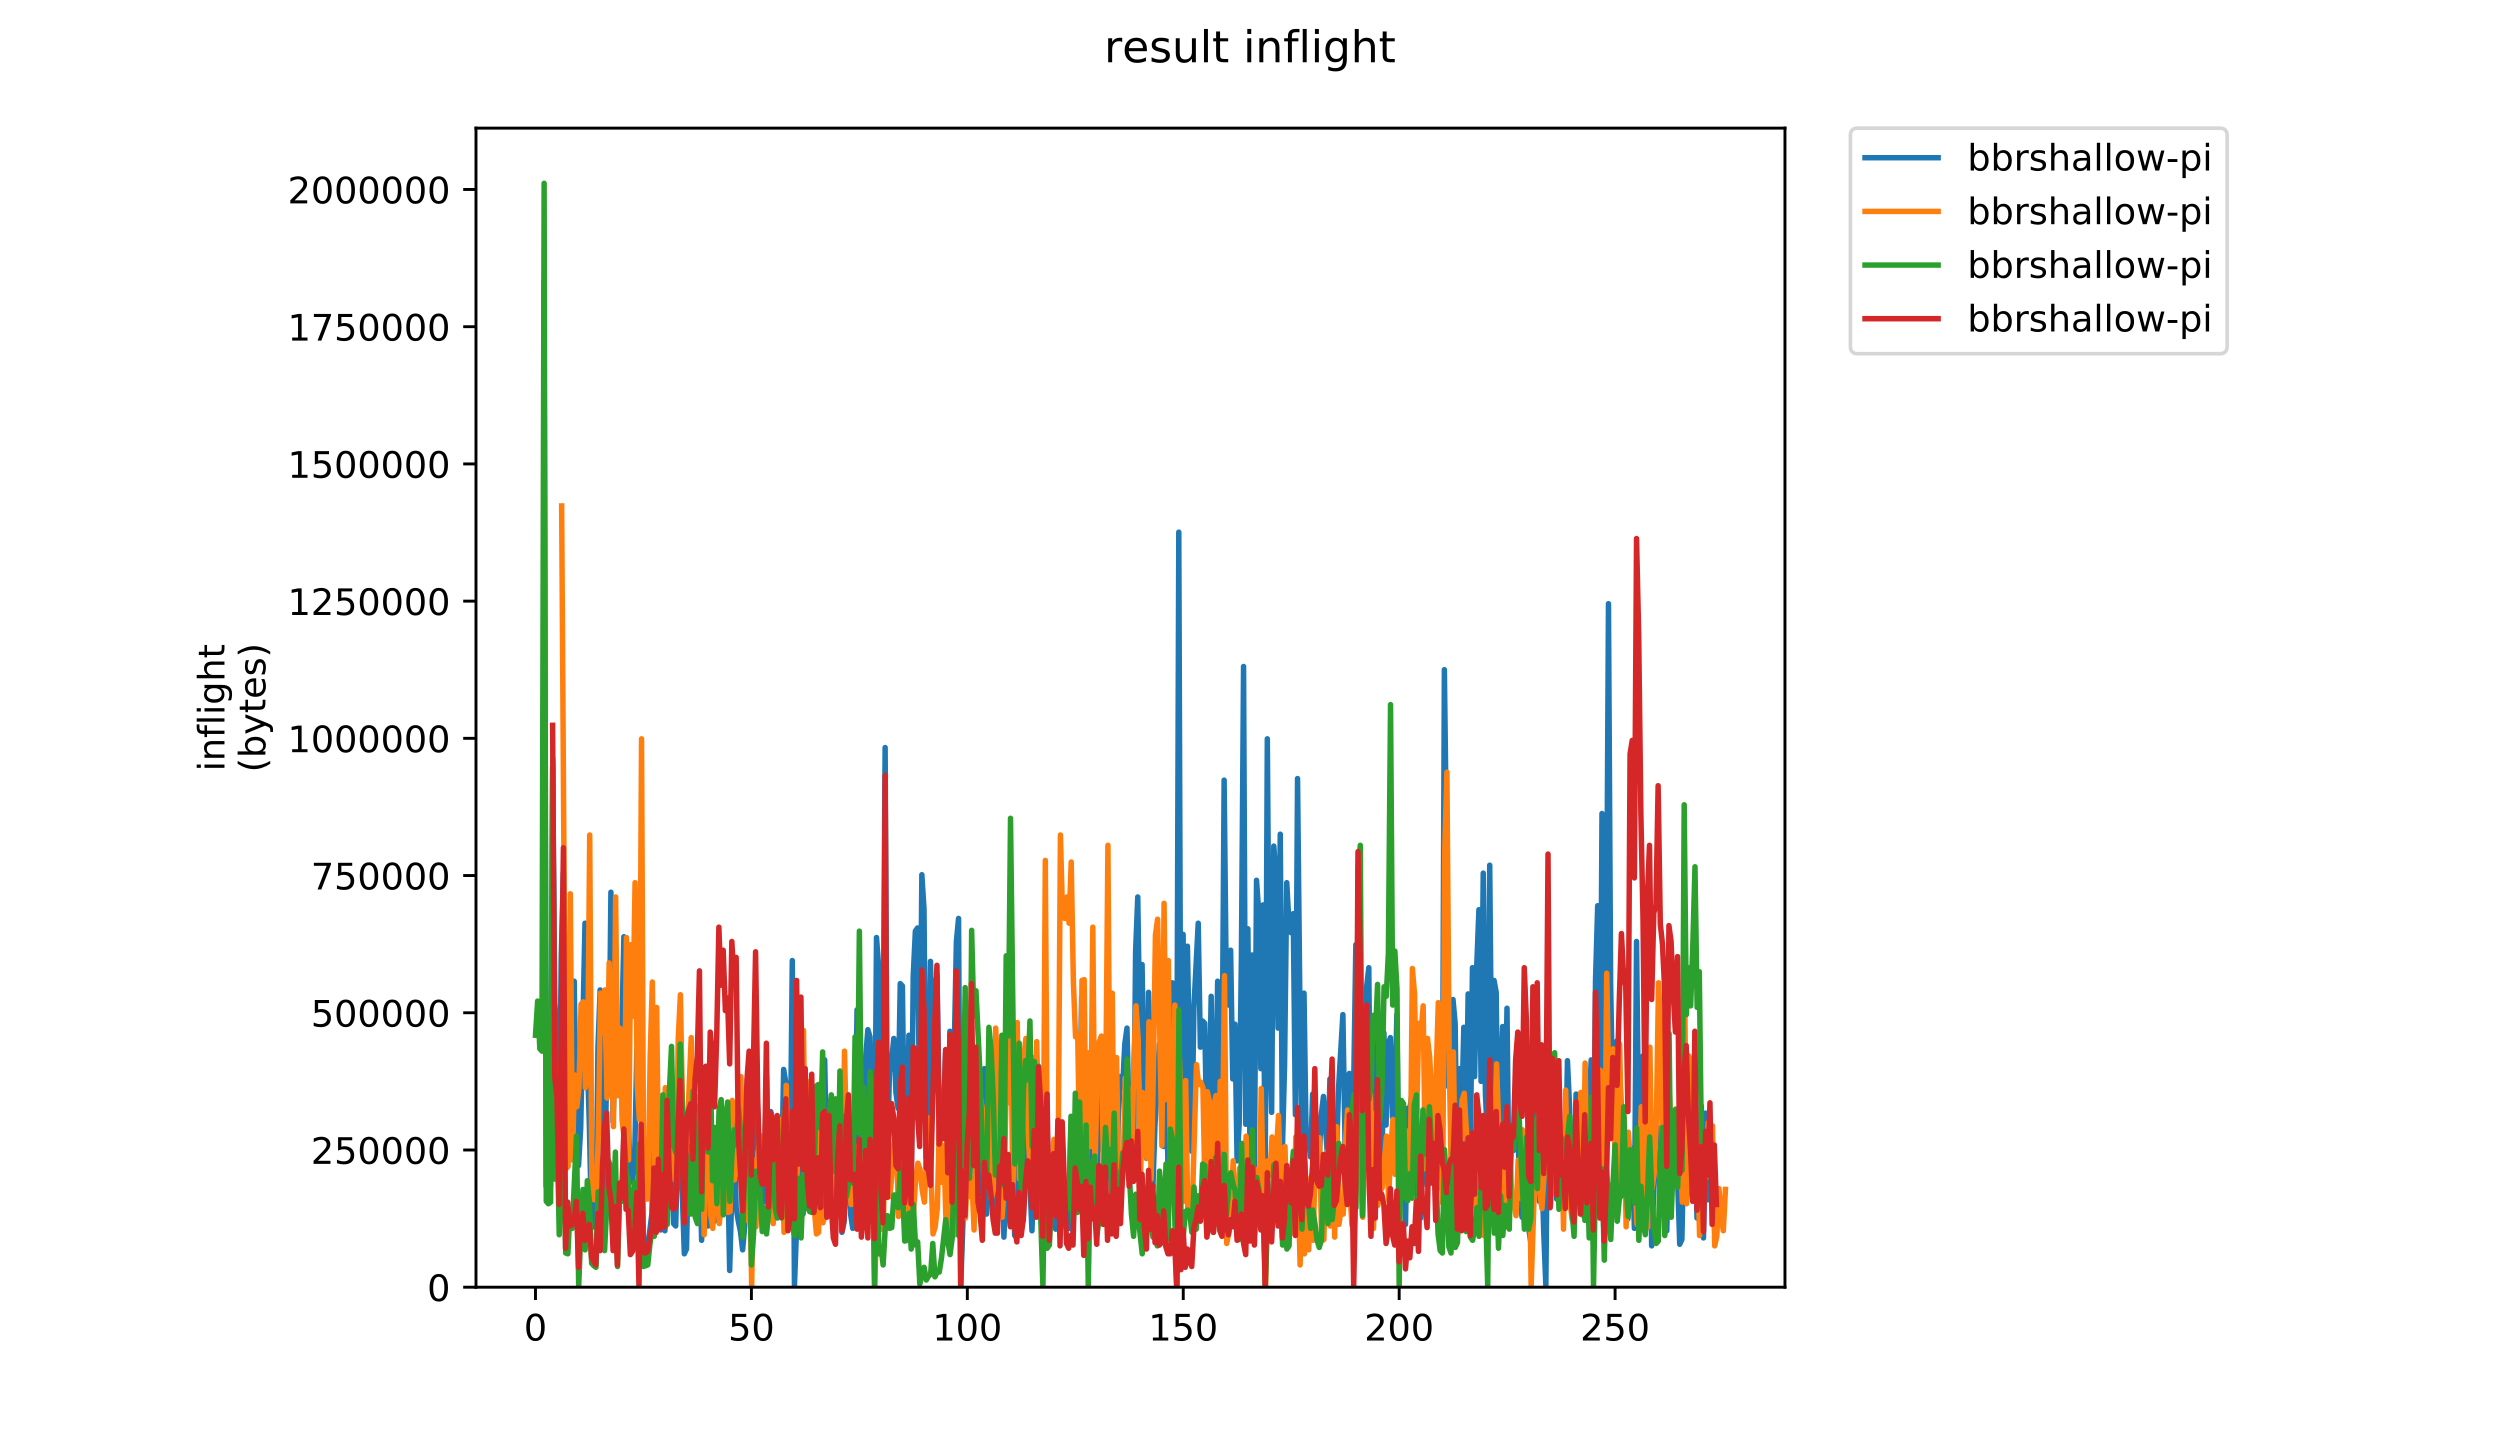 <?xml version="1.0" encoding="utf-8" standalone="no"?>
<!DOCTYPE svg PUBLIC "-//W3C//DTD SVG 1.1//EN"
  "http://www.w3.org/Graphics/SVG/1.1/DTD/svg11.dtd">
<!-- Created with matplotlib (https://matplotlib.org/) -->
<svg height="396pt" version="1.1" viewBox="0 0 684 396" width="684pt" xmlns="http://www.w3.org/2000/svg" xmlns:xlink="http://www.w3.org/1999/xlink">
 <defs>
  <style type="text/css">
*{stroke-linecap:butt;stroke-linejoin:round;}
  </style>
 </defs>
 <g id="figure_1">
  <g id="patch_1">
   <path d="M 0 396 
L 684 396 
L 684 0 
L 0 0 
z
" style="fill:#ffffff;"/>
  </g>
  <g id="axes_1">
   <g id="patch_2">
    <path d="M 130.23 352.174 
L 488.365 352.174 
L 488.365 35.062 
L 130.23 35.062 
z
" style="fill:#ffffff;"/>
   </g>
   <g id="matplotlib.axis_1">
    <g id="xtick_1">
     <g id="line2d_1">
      <defs>
       <path d="M 0 0 
L 0 3.5 
" id="m7a87b4611b" style="stroke:#000000;stroke-width:0.8;"/>
      </defs>
      <g>
       <use style="stroke:#000000;stroke-width:0.8;" x="146.509" xlink:href="#m7a87b4611b" y="352.174"/>
      </g>
     </g>
     <g id="text_1">
      <!-- 0 -->
      <defs>
       <path d="M 31.781 66.406 
Q 24.172 66.406 20.328 58.906 
Q 16.5 51.422 16.5 36.375 
Q 16.5 21.391 20.328 13.891 
Q 24.172 6.391 31.781 6.391 
Q 39.453 6.391 43.281 13.891 
Q 47.125 21.391 47.125 36.375 
Q 47.125 51.422 43.281 58.906 
Q 39.453 66.406 31.781 66.406 
z
M 31.781 74.219 
Q 44.047 74.219 50.516 64.516 
Q 56.984 54.828 56.984 36.375 
Q 56.984 17.969 50.516 8.266 
Q 44.047 -1.422 31.781 -1.422 
Q 19.531 -1.422 13.062 8.266 
Q 6.594 17.969 6.594 36.375 
Q 6.594 54.828 13.062 64.516 
Q 19.531 74.219 31.781 74.219 
z
" id="DejaVuSans-48"/>
      </defs>
      <g transform="translate(143.328 366.773)scale(0.1 -0.1)">
       <use xlink:href="#DejaVuSans-48"/>
      </g>
     </g>
    </g>
    <g id="xtick_2">
     <g id="line2d_2">
      <g>
       <use style="stroke:#000000;stroke-width:0.8;" x="205.585" xlink:href="#m7a87b4611b" y="352.174"/>
      </g>
     </g>
     <g id="text_2">
      <!-- 50 -->
      <defs>
       <path d="M 10.797 72.906 
L 49.516 72.906 
L 49.516 64.594 
L 19.828 64.594 
L 19.828 46.734 
Q 21.969 47.469 24.109 47.828 
Q 26.266 48.188 28.422 48.188 
Q 40.625 48.188 47.75 41.5 
Q 54.891 34.812 54.891 23.391 
Q 54.891 11.625 47.562 5.094 
Q 40.234 -1.422 26.906 -1.422 
Q 22.312 -1.422 17.547 -0.641 
Q 12.797 0.141 7.719 1.703 
L 7.719 11.625 
Q 12.109 9.234 16.797 8.062 
Q 21.484 6.891 26.703 6.891 
Q 35.156 6.891 40.078 11.328 
Q 45.016 15.766 45.016 23.391 
Q 45.016 31 40.078 35.438 
Q 35.156 39.891 26.703 39.891 
Q 22.75 39.891 18.812 39.016 
Q 14.891 38.141 10.797 36.281 
z
" id="DejaVuSans-53"/>
      </defs>
      <g transform="translate(199.223 366.773)scale(0.1 -0.1)">
       <use xlink:href="#DejaVuSans-53"/>
       <use x="63.623" xlink:href="#DejaVuSans-48"/>
      </g>
     </g>
    </g>
    <g id="xtick_3">
     <g id="line2d_3">
      <g>
       <use style="stroke:#000000;stroke-width:0.8;" x="264.661" xlink:href="#m7a87b4611b" y="352.174"/>
      </g>
     </g>
     <g id="text_3">
      <!-- 100 -->
      <defs>
       <path d="M 12.406 8.297 
L 28.516 8.297 
L 28.516 63.922 
L 10.984 60.406 
L 10.984 69.391 
L 28.422 72.906 
L 38.281 72.906 
L 38.281 8.297 
L 54.391 8.297 
L 54.391 0 
L 12.406 0 
z
" id="DejaVuSans-49"/>
      </defs>
      <g transform="translate(255.117 366.773)scale(0.1 -0.1)">
       <use xlink:href="#DejaVuSans-49"/>
       <use x="63.623" xlink:href="#DejaVuSans-48"/>
       <use x="127.246" xlink:href="#DejaVuSans-48"/>
      </g>
     </g>
    </g>
    <g id="xtick_4">
     <g id="line2d_4">
      <g>
       <use style="stroke:#000000;stroke-width:0.8;" x="323.737" xlink:href="#m7a87b4611b" y="352.174"/>
      </g>
     </g>
     <g id="text_4">
      <!-- 150 -->
      <g transform="translate(314.193 366.773)scale(0.1 -0.1)">
       <use xlink:href="#DejaVuSans-49"/>
       <use x="63.623" xlink:href="#DejaVuSans-53"/>
       <use x="127.246" xlink:href="#DejaVuSans-48"/>
      </g>
     </g>
    </g>
    <g id="xtick_5">
     <g id="line2d_5">
      <g>
       <use style="stroke:#000000;stroke-width:0.8;" x="382.813" xlink:href="#m7a87b4611b" y="352.174"/>
      </g>
     </g>
     <g id="text_5">
      <!-- 200 -->
      <defs>
       <path d="M 19.188 8.297 
L 53.609 8.297 
L 53.609 0 
L 7.328 0 
L 7.328 8.297 
Q 12.938 14.109 22.625 23.891 
Q 32.328 33.688 34.812 36.531 
Q 39.547 41.844 41.422 45.531 
Q 43.312 49.219 43.312 52.781 
Q 43.312 58.594 39.234 62.25 
Q 35.156 65.922 28.609 65.922 
Q 23.969 65.922 18.812 64.312 
Q 13.672 62.703 7.812 59.422 
L 7.812 69.391 
Q 13.766 71.781 18.938 73 
Q 24.125 74.219 28.422 74.219 
Q 39.75 74.219 46.484 68.547 
Q 53.219 62.891 53.219 53.422 
Q 53.219 48.922 51.531 44.891 
Q 49.859 40.875 45.406 35.406 
Q 44.188 33.984 37.641 27.219 
Q 31.109 20.453 19.188 8.297 
z
" id="DejaVuSans-50"/>
      </defs>
      <g transform="translate(373.269 366.773)scale(0.1 -0.1)">
       <use xlink:href="#DejaVuSans-50"/>
       <use x="63.623" xlink:href="#DejaVuSans-48"/>
       <use x="127.246" xlink:href="#DejaVuSans-48"/>
      </g>
     </g>
    </g>
    <g id="xtick_6">
     <g id="line2d_6">
      <g>
       <use style="stroke:#000000;stroke-width:0.8;" x="441.889" xlink:href="#m7a87b4611b" y="352.174"/>
      </g>
     </g>
     <g id="text_6">
      <!-- 250 -->
      <g transform="translate(432.345 366.773)scale(0.1 -0.1)">
       <use xlink:href="#DejaVuSans-50"/>
       <use x="63.623" xlink:href="#DejaVuSans-53"/>
       <use x="127.246" xlink:href="#DejaVuSans-48"/>
      </g>
     </g>
    </g>
   </g>
   <g id="matplotlib.axis_2">
    <g id="ytick_1">
     <g id="line2d_7">
      <defs>
       <path d="M 0 0 
L -3.5 0 
" id="m3a9fd8c779" style="stroke:#000000;stroke-width:0.8;"/>
      </defs>
      <g>
       <use style="stroke:#000000;stroke-width:0.8;" x="130.23" xlink:href="#m3a9fd8c779" y="352.174"/>
      </g>
     </g>
     <g id="text_7">
      <!-- 0 -->
      <g transform="translate(116.868 355.973)scale(0.1 -0.1)">
       <use xlink:href="#DejaVuSans-48"/>
      </g>
     </g>
    </g>
    <g id="ytick_2">
     <g id="line2d_8">
      <g>
       <use style="stroke:#000000;stroke-width:0.8;" x="130.23" xlink:href="#m3a9fd8c779" y="314.633"/>
      </g>
     </g>
     <g id="text_8">
      <!-- 250000 -->
      <g transform="translate(85.055 318.432)scale(0.1 -0.1)">
       <use xlink:href="#DejaVuSans-50"/>
       <use x="63.623" xlink:href="#DejaVuSans-53"/>
       <use x="127.246" xlink:href="#DejaVuSans-48"/>
       <use x="190.869" xlink:href="#DejaVuSans-48"/>
       <use x="254.492" xlink:href="#DejaVuSans-48"/>
       <use x="318.115" xlink:href="#DejaVuSans-48"/>
      </g>
     </g>
    </g>
    <g id="ytick_3">
     <g id="line2d_9">
      <g>
       <use style="stroke:#000000;stroke-width:0.8;" x="130.23" xlink:href="#m3a9fd8c779" y="277.092"/>
      </g>
     </g>
     <g id="text_9">
      <!-- 500000 -->
      <g transform="translate(85.055 280.891)scale(0.1 -0.1)">
       <use xlink:href="#DejaVuSans-53"/>
       <use x="63.623" xlink:href="#DejaVuSans-48"/>
       <use x="127.246" xlink:href="#DejaVuSans-48"/>
       <use x="190.869" xlink:href="#DejaVuSans-48"/>
       <use x="254.492" xlink:href="#DejaVuSans-48"/>
       <use x="318.115" xlink:href="#DejaVuSans-48"/>
      </g>
     </g>
    </g>
    <g id="ytick_4">
     <g id="line2d_10">
      <g>
       <use style="stroke:#000000;stroke-width:0.8;" x="130.23" xlink:href="#m3a9fd8c779" y="239.551"/>
      </g>
     </g>
     <g id="text_10">
      <!-- 750000 -->
      <defs>
       <path d="M 8.203 72.906 
L 55.078 72.906 
L 55.078 68.703 
L 28.609 0 
L 18.312 0 
L 43.219 64.594 
L 8.203 64.594 
z
" id="DejaVuSans-55"/>
      </defs>
      <g transform="translate(85.055 243.35)scale(0.1 -0.1)">
       <use xlink:href="#DejaVuSans-55"/>
       <use x="63.623" xlink:href="#DejaVuSans-53"/>
       <use x="127.246" xlink:href="#DejaVuSans-48"/>
       <use x="190.869" xlink:href="#DejaVuSans-48"/>
       <use x="254.492" xlink:href="#DejaVuSans-48"/>
       <use x="318.115" xlink:href="#DejaVuSans-48"/>
      </g>
     </g>
    </g>
    <g id="ytick_5">
     <g id="line2d_11">
      <g>
       <use style="stroke:#000000;stroke-width:0.8;" x="130.23" xlink:href="#m3a9fd8c779" y="202.01"/>
      </g>
     </g>
     <g id="text_11">
      <!-- 1000000 -->
      <g transform="translate(78.693 205.809)scale(0.1 -0.1)">
       <use xlink:href="#DejaVuSans-49"/>
       <use x="63.623" xlink:href="#DejaVuSans-48"/>
       <use x="127.246" xlink:href="#DejaVuSans-48"/>
       <use x="190.869" xlink:href="#DejaVuSans-48"/>
       <use x="254.492" xlink:href="#DejaVuSans-48"/>
       <use x="318.115" xlink:href="#DejaVuSans-48"/>
       <use x="381.738" xlink:href="#DejaVuSans-48"/>
      </g>
     </g>
    </g>
    <g id="ytick_6">
     <g id="line2d_12">
      <g>
       <use style="stroke:#000000;stroke-width:0.8;" x="130.23" xlink:href="#m3a9fd8c779" y="164.469"/>
      </g>
     </g>
     <g id="text_12">
      <!-- 1250000 -->
      <g transform="translate(78.693 168.268)scale(0.1 -0.1)">
       <use xlink:href="#DejaVuSans-49"/>
       <use x="63.623" xlink:href="#DejaVuSans-50"/>
       <use x="127.246" xlink:href="#DejaVuSans-53"/>
       <use x="190.869" xlink:href="#DejaVuSans-48"/>
       <use x="254.492" xlink:href="#DejaVuSans-48"/>
       <use x="318.115" xlink:href="#DejaVuSans-48"/>
       <use x="381.738" xlink:href="#DejaVuSans-48"/>
      </g>
     </g>
    </g>
    <g id="ytick_7">
     <g id="line2d_13">
      <g>
       <use style="stroke:#000000;stroke-width:0.8;" x="130.23" xlink:href="#m3a9fd8c779" y="126.928"/>
      </g>
     </g>
     <g id="text_13">
      <!-- 1500000 -->
      <g transform="translate(78.693 130.727)scale(0.1 -0.1)">
       <use xlink:href="#DejaVuSans-49"/>
       <use x="63.623" xlink:href="#DejaVuSans-53"/>
       <use x="127.246" xlink:href="#DejaVuSans-48"/>
       <use x="190.869" xlink:href="#DejaVuSans-48"/>
       <use x="254.492" xlink:href="#DejaVuSans-48"/>
       <use x="318.115" xlink:href="#DejaVuSans-48"/>
       <use x="381.738" xlink:href="#DejaVuSans-48"/>
      </g>
     </g>
    </g>
    <g id="ytick_8">
     <g id="line2d_14">
      <g>
       <use style="stroke:#000000;stroke-width:0.8;" x="130.23" xlink:href="#m3a9fd8c779" y="89.386"/>
      </g>
     </g>
     <g id="text_14">
      <!-- 1750000 -->
      <g transform="translate(78.693 93.186)scale(0.1 -0.1)">
       <use xlink:href="#DejaVuSans-49"/>
       <use x="63.623" xlink:href="#DejaVuSans-55"/>
       <use x="127.246" xlink:href="#DejaVuSans-53"/>
       <use x="190.869" xlink:href="#DejaVuSans-48"/>
       <use x="254.492" xlink:href="#DejaVuSans-48"/>
       <use x="318.115" xlink:href="#DejaVuSans-48"/>
       <use x="381.738" xlink:href="#DejaVuSans-48"/>
      </g>
     </g>
    </g>
    <g id="ytick_9">
     <g id="line2d_15">
      <g>
       <use style="stroke:#000000;stroke-width:0.8;" x="130.23" xlink:href="#m3a9fd8c779" y="51.845"/>
      </g>
     </g>
     <g id="text_15">
      <!-- 2000000 -->
      <g transform="translate(78.693 55.645)scale(0.1 -0.1)">
       <use xlink:href="#DejaVuSans-50"/>
       <use x="63.623" xlink:href="#DejaVuSans-48"/>
       <use x="127.246" xlink:href="#DejaVuSans-48"/>
       <use x="190.869" xlink:href="#DejaVuSans-48"/>
       <use x="254.492" xlink:href="#DejaVuSans-48"/>
       <use x="318.115" xlink:href="#DejaVuSans-48"/>
       <use x="381.738" xlink:href="#DejaVuSans-48"/>
      </g>
     </g>
    </g>
    <g id="text_16">
     <!-- inflight -->
     <defs>
      <path d="M 9.422 54.688 
L 18.406 54.688 
L 18.406 0 
L 9.422 0 
z
M 9.422 75.984 
L 18.406 75.984 
L 18.406 64.594 
L 9.422 64.594 
z
" id="DejaVuSans-105"/>
      <path d="M 54.891 33.016 
L 54.891 0 
L 45.906 0 
L 45.906 32.719 
Q 45.906 40.484 42.875 44.328 
Q 39.844 48.188 33.797 48.188 
Q 26.516 48.188 22.312 43.547 
Q 18.109 38.922 18.109 30.906 
L 18.109 0 
L 9.078 0 
L 9.078 54.688 
L 18.109 54.688 
L 18.109 46.188 
Q 21.344 51.125 25.703 53.562 
Q 30.078 56 35.797 56 
Q 45.219 56 50.047 50.172 
Q 54.891 44.344 54.891 33.016 
z
" id="DejaVuSans-110"/>
      <path d="M 37.109 75.984 
L 37.109 68.5 
L 28.516 68.5 
Q 23.688 68.5 21.797 66.547 
Q 19.922 64.594 19.922 59.516 
L 19.922 54.688 
L 34.719 54.688 
L 34.719 47.703 
L 19.922 47.703 
L 19.922 0 
L 10.891 0 
L 10.891 47.703 
L 2.297 47.703 
L 2.297 54.688 
L 10.891 54.688 
L 10.891 58.5 
Q 10.891 67.625 15.141 71.797 
Q 19.391 75.984 28.609 75.984 
z
" id="DejaVuSans-102"/>
      <path d="M 9.422 75.984 
L 18.406 75.984 
L 18.406 0 
L 9.422 0 
z
" id="DejaVuSans-108"/>
      <path d="M 45.406 27.984 
Q 45.406 37.75 41.375 43.109 
Q 37.359 48.484 30.078 48.484 
Q 22.859 48.484 18.828 43.109 
Q 14.797 37.75 14.797 27.984 
Q 14.797 18.266 18.828 12.891 
Q 22.859 7.516 30.078 7.516 
Q 37.359 7.516 41.375 12.891 
Q 45.406 18.266 45.406 27.984 
z
M 54.391 6.781 
Q 54.391 -7.172 48.188 -13.984 
Q 42 -20.797 29.203 -20.797 
Q 24.469 -20.797 20.266 -20.094 
Q 16.062 -19.391 12.109 -17.922 
L 12.109 -9.188 
Q 16.062 -11.328 19.922 -12.344 
Q 23.781 -13.375 27.781 -13.375 
Q 36.625 -13.375 41.016 -8.766 
Q 45.406 -4.156 45.406 5.172 
L 45.406 9.625 
Q 42.625 4.781 38.281 2.391 
Q 33.938 0 27.875 0 
Q 17.828 0 11.672 7.656 
Q 5.516 15.328 5.516 27.984 
Q 5.516 40.672 11.672 48.328 
Q 17.828 56 27.875 56 
Q 33.938 56 38.281 53.609 
Q 42.625 51.219 45.406 46.391 
L 45.406 54.688 
L 54.391 54.688 
z
" id="DejaVuSans-103"/>
      <path d="M 54.891 33.016 
L 54.891 0 
L 45.906 0 
L 45.906 32.719 
Q 45.906 40.484 42.875 44.328 
Q 39.844 48.188 33.797 48.188 
Q 26.516 48.188 22.312 43.547 
Q 18.109 38.922 18.109 30.906 
L 18.109 0 
L 9.078 0 
L 9.078 75.984 
L 18.109 75.984 
L 18.109 46.188 
Q 21.344 51.125 25.703 53.562 
Q 30.078 56 35.797 56 
Q 45.219 56 50.047 50.172 
Q 54.891 44.344 54.891 33.016 
z
" id="DejaVuSans-104"/>
      <path d="M 18.312 70.219 
L 18.312 54.688 
L 36.812 54.688 
L 36.812 47.703 
L 18.312 47.703 
L 18.312 18.016 
Q 18.312 11.328 20.141 9.422 
Q 21.969 7.516 27.594 7.516 
L 36.812 7.516 
L 36.812 0 
L 27.594 0 
Q 17.188 0 13.234 3.875 
Q 9.281 7.766 9.281 18.016 
L 9.281 47.703 
L 2.688 47.703 
L 2.688 54.688 
L 9.281 54.688 
L 9.281 70.219 
z
" id="DejaVuSans-116"/>
     </defs>
     <g transform="translate(61.415 211.018)rotate(-90)scale(0.1 -0.1)">
      <use xlink:href="#DejaVuSans-105"/>
      <use x="27.783" xlink:href="#DejaVuSans-110"/>
      <use x="91.162" xlink:href="#DejaVuSans-102"/>
      <use x="126.367" xlink:href="#DejaVuSans-108"/>
      <use x="154.15" xlink:href="#DejaVuSans-105"/>
      <use x="181.934" xlink:href="#DejaVuSans-103"/>
      <use x="245.41" xlink:href="#DejaVuSans-104"/>
      <use x="308.789" xlink:href="#DejaVuSans-116"/>
     </g>
     <!-- (bytes) -->
     <defs>
      <path d="M 31 75.875 
Q 24.469 64.656 21.281 53.656 
Q 18.109 42.672 18.109 31.391 
Q 18.109 20.125 21.312 9.062 
Q 24.516 -2 31 -13.188 
L 23.188 -13.188 
Q 15.875 -1.703 12.234 9.375 
Q 8.594 20.453 8.594 31.391 
Q 8.594 42.281 12.203 53.312 
Q 15.828 64.359 23.188 75.875 
z
" id="DejaVuSans-40"/>
      <path d="M 48.688 27.297 
Q 48.688 37.203 44.609 42.844 
Q 40.531 48.484 33.406 48.484 
Q 26.266 48.484 22.188 42.844 
Q 18.109 37.203 18.109 27.297 
Q 18.109 17.391 22.188 11.75 
Q 26.266 6.109 33.406 6.109 
Q 40.531 6.109 44.609 11.75 
Q 48.688 17.391 48.688 27.297 
z
M 18.109 46.391 
Q 20.953 51.266 25.266 53.625 
Q 29.594 56 35.594 56 
Q 45.562 56 51.781 48.094 
Q 58.016 40.188 58.016 27.297 
Q 58.016 14.406 51.781 6.484 
Q 45.562 -1.422 35.594 -1.422 
Q 29.594 -1.422 25.266 0.953 
Q 20.953 3.328 18.109 8.203 
L 18.109 0 
L 9.078 0 
L 9.078 75.984 
L 18.109 75.984 
z
" id="DejaVuSans-98"/>
      <path d="M 32.172 -5.078 
Q 28.375 -14.844 24.75 -17.812 
Q 21.141 -20.797 15.094 -20.797 
L 7.906 -20.797 
L 7.906 -13.281 
L 13.188 -13.281 
Q 16.891 -13.281 18.938 -11.516 
Q 21 -9.766 23.484 -3.219 
L 25.094 0.875 
L 2.984 54.688 
L 12.5 54.688 
L 29.594 11.922 
L 46.688 54.688 
L 56.203 54.688 
z
" id="DejaVuSans-121"/>
      <path d="M 56.203 29.594 
L 56.203 25.203 
L 14.891 25.203 
Q 15.484 15.922 20.484 11.062 
Q 25.484 6.203 34.422 6.203 
Q 39.594 6.203 44.453 7.469 
Q 49.312 8.734 54.109 11.281 
L 54.109 2.781 
Q 49.266 0.734 44.188 -0.344 
Q 39.109 -1.422 33.891 -1.422 
Q 20.797 -1.422 13.156 6.188 
Q 5.516 13.812 5.516 26.812 
Q 5.516 40.234 12.766 48.109 
Q 20.016 56 32.328 56 
Q 43.359 56 49.781 48.891 
Q 56.203 41.797 56.203 29.594 
z
M 47.219 32.234 
Q 47.125 39.594 43.094 43.984 
Q 39.062 48.391 32.422 48.391 
Q 24.906 48.391 20.391 44.141 
Q 15.875 39.891 15.188 32.172 
z
" id="DejaVuSans-101"/>
      <path d="M 44.281 53.078 
L 44.281 44.578 
Q 40.484 46.531 36.375 47.5 
Q 32.281 48.484 27.875 48.484 
Q 21.188 48.484 17.844 46.438 
Q 14.5 44.391 14.5 40.281 
Q 14.5 37.156 16.891 35.375 
Q 19.281 33.594 26.516 31.984 
L 29.594 31.297 
Q 39.156 29.25 43.188 25.516 
Q 47.219 21.781 47.219 15.094 
Q 47.219 7.469 41.188 3.016 
Q 35.156 -1.422 24.609 -1.422 
Q 20.219 -1.422 15.453 -0.562 
Q 10.688 0.297 5.422 2 
L 5.422 11.281 
Q 10.406 8.688 15.234 7.391 
Q 20.062 6.109 24.812 6.109 
Q 31.156 6.109 34.562 8.281 
Q 37.984 10.453 37.984 14.406 
Q 37.984 18.062 35.516 20.016 
Q 33.062 21.969 24.703 23.781 
L 21.578 24.516 
Q 13.234 26.266 9.516 29.906 
Q 5.812 33.547 5.812 39.891 
Q 5.812 47.609 11.281 51.797 
Q 16.75 56 26.812 56 
Q 31.781 56 36.172 55.266 
Q 40.578 54.547 44.281 53.078 
z
" id="DejaVuSans-115"/>
      <path d="M 8.016 75.875 
L 15.828 75.875 
Q 23.141 64.359 26.781 53.312 
Q 30.422 42.281 30.422 31.391 
Q 30.422 20.453 26.781 9.375 
Q 23.141 -1.703 15.828 -13.188 
L 8.016 -13.188 
Q 14.5 -2 17.703 9.062 
Q 20.906 20.125 20.906 31.391 
Q 20.906 42.672 17.703 53.656 
Q 14.5 64.656 8.016 75.875 
z
" id="DejaVuSans-41"/>
     </defs>
     <g transform="translate(72.613 211.295)rotate(-90)scale(0.1 -0.1)">
      <use xlink:href="#DejaVuSans-40"/>
      <use x="39.014" xlink:href="#DejaVuSans-98"/>
      <use x="102.49" xlink:href="#DejaVuSans-121"/>
      <use x="161.67" xlink:href="#DejaVuSans-116"/>
      <use x="200.879" xlink:href="#DejaVuSans-101"/>
      <use x="262.402" xlink:href="#DejaVuSans-115"/>
      <use x="314.502" xlink:href="#DejaVuSans-41"/>
     </g>
    </g>
   </g>
   <g id="line2d_16">
    <path clip-path="url(#pd1e08e81f8)" d="M 148.832 77.55 
L 149.423 324.56 
L 150.013 324.994 
L 150.604 324.56 
L 151.195 209.752 
L 151.786 274.331 
L 152.376 283.464 
L 152.967 319.558 
L 153.558 261.72 
L 154.149 238.889 
L 154.739 317.384 
L 155.33 288.03 
L 155.921 284.768 
L 156.512 294.988 
L 157.103 268.461 
L 157.693 310.209 
L 158.284 318.906 
L 158.875 308.687 
L 160.056 252.588 
L 160.647 288.247 
L 161.238 307.599 
L 161.829 334.127 
L 162.419 335.649 
L 163.01 335.866 
L 163.601 286.508 
L 164.192 270.852 
L 164.782 303.903 
L 165.373 326.734 
L 165.964 294.118 
L 166.555 299.337 
L 167.145 244.107 
L 167.736 306.947 
L 168.327 287.378 
L 168.918 281.724 
L 169.509 283.899 
L 170.099 282.811 
L 170.69 256.284 
L 171.281 306.947 
L 171.872 306.295 
L 172.462 321.298 
L 173.053 323.472 
L 173.644 316.732 
L 174.235 287.16 
L 174.825 292.596 
L 175.416 285.203 
L 176.007 340.867 
L 176.598 340.867 
L 177.188 340.65 
L 177.779 336.736 
L 178.37 331.952 
L 178.961 305.208 
L 179.551 334.779 
L 180.142 311.731 
L 180.733 336.519 
L 181.324 316.949 
L 181.914 336.736 
L 182.505 321.515 
L 183.096 320.428 
L 183.687 318.036 
L 184.278 334.779 
L 184.868 335.431 
L 185.459 312.166 
L 186.05 320.646 
L 186.641 325.647 
L 187.231 343.042 
L 187.822 341.737 
L 188.413 314.123 
L 189.004 313.47 
L 189.594 329.343 
L 190.185 327.169 
L 190.776 330.865 
L 191.367 313.47 
L 191.957 339.345 
L 192.548 323.69 
L 193.139 323.69 
L 193.73 335.431 
L 194.32 329.126 
L 194.911 319.776 
L 195.502 334.127 
L 196.093 320.428 
L 196.683 324.56 
L 197.274 315.427 
L 197.865 318.471 
L 198.456 324.125 
L 199.047 316.732 
L 199.637 347.608 
L 200.819 303.903 
L 201.41 330.43 
L 202 334.127 
L 202.591 336.954 
L 203.182 341.955 
L 203.773 335.214 
L 204.363 310.426 
L 204.954 319.341 
L 205.545 334.562 
L 206.136 311.078 
L 206.726 281.942 
L 207.317 307.817 
L 207.908 324.994 
L 208.499 319.993 
L 209.089 328.908 
L 209.68 294.118 
L 210.271 331.518 
L 210.862 304.12 
L 211.452 306.512 
L 212.043 329.343 
L 212.634 325.429 
L 213.225 322.385 
L 213.816 323.472 
L 214.406 292.596 
L 214.997 296.293 
L 216.179 319.993 
L 216.769 262.807 
L 217.36 351.957 
L 217.951 335.649 
L 218.542 328.256 
L 219.132 300.424 
L 219.723 332.17 
L 220.314 313.905 
L 220.905 328.691 
L 221.495 329.561 
L 222.086 329.561 
L 222.677 330.43 
L 223.268 314.992 
L 223.858 307.382 
L 224.449 320.211 
L 225.04 300.424 
L 225.631 289.987 
L 226.221 319.776 
L 226.812 323.255 
L 227.403 308.469 
L 227.994 327.821 
L 228.585 313.47 
L 229.175 329.561 
L 229.766 303.468 
L 230.357 337.171 
L 230.948 334.344 
L 231.538 314.992 
L 232.129 319.558 
L 232.72 332.17 
L 233.311 336.084 
L 233.901 316.079 
L 234.492 276.288 
L 235.674 330.213 
L 236.264 315.427 
L 236.855 289.117 
L 237.446 281.724 
L 238.037 283.681 
L 239.218 334.779 
L 239.809 256.501 
L 240.4 264.547 
L 240.99 304.99 
L 241.581 297.162 
L 242.172 204.534 
L 242.763 319.124 
L 243.354 293.248 
L 243.944 290.204 
L 244.535 284.116 
L 245.126 298.902 
L 245.717 303.251 
L 246.307 269.113 
L 246.898 269.765 
L 247.489 317.384 
L 248.08 318.906 
L 248.67 283.246 
L 249.261 325.864 
L 249.852 267.156 
L 250.443 254.762 
L 251.033 253.892 
L 251.624 307.382 
L 252.215 239.324 
L 252.806 248.674 
L 253.396 316.732 
L 253.987 313.253 
L 254.578 263.025 
L 255.169 291.292 
L 255.759 271.07 
L 256.35 266.721 
L 256.941 303.251 
L 257.532 306.295 
L 258.123 304.99 
L 258.713 288.03 
L 259.304 321.95 
L 259.895 282.159 
L 260.486 323.69 
L 261.076 286.943 
L 261.667 257.589 
L 262.258 251.283 
L 262.849 351.957 
L 264.03 318.254 
L 264.621 314.992 
L 265.212 305.642 
L 265.802 293.466 
L 266.393 314.34 
L 266.984 324.777 
L 267.575 316.949 
L 268.165 317.384 
L 268.756 326.951 
L 269.347 292.379 
L 269.938 332.17 
L 270.529 313.035 
L 271.119 311.078 
L 271.71 296.945 
L 272.301 332.822 
L 272.892 333.909 
L 273.482 303.685 
L 274.073 315.427 
L 274.664 338.476 
L 275.255 325.429 
L 275.845 327.169 
L 276.436 335.214 
L 277.027 320.428 
L 277.618 338.041 
L 278.208 333.474 
L 278.799 315.862 
L 279.39 335.649 
L 279.981 333.692 
L 280.571 304.99 
L 281.162 306.512 
L 281.753 323.255 
L 282.344 336.736 
L 282.934 319.341 
L 283.525 331.735 
L 284.116 314.34 
L 284.707 310.643 
L 285.298 339.128 
L 285.888 311.731 
L 286.479 308.252 
L 287.07 328.473 
L 287.661 329.561 
L 288.251 321.95 
L 288.842 336.301 
L 289.433 326.951 
L 290.024 338.041 
L 290.614 327.386 
L 291.205 324.994 
L 291.796 335.649 
L 292.387 336.084 
L 292.977 310.209 
L 293.568 337.823 
L 294.159 306.512 
L 294.75 309.556 
L 295.34 313.688 
L 295.931 272.809 
L 296.522 289.987 
L 297.113 301.729 
L 297.703 325.647 
L 298.294 299.989 
L 298.885 327.169 
L 299.476 308.904 
L 300.067 335.431 
L 300.657 294.118 
L 301.248 283.899 
L 301.839 314.775 
L 302.43 299.119 
L 303.02 321.515 
L 303.611 313.035 
L 304.202 329.778 
L 304.793 295.64 
L 305.383 327.386 
L 305.974 305.642 
L 306.565 294.553 
L 307.156 297.38 
L 307.746 285.638 
L 308.337 281.289 
L 308.928 306.295 
L 309.519 321.733 
L 310.109 322.168 
L 310.7 260.198 
L 311.291 245.412 
L 311.882 284.333 
L 312.472 263.894 
L 313.063 301.729 
L 313.654 316.949 
L 314.245 271.505 
L 314.836 294.988 
L 315.426 324.994 
L 316.017 307.382 
L 316.608 297.815 
L 317.199 285.638 
L 317.789 288.465 
L 318.38 313.688 
L 318.971 288.247 
L 319.562 319.558 
L 320.743 268.895 
L 321.334 309.339 
L 321.925 319.341 
L 322.515 145.608 
L 323.106 310.861 
L 323.697 255.632 
L 324.288 310.861 
L 324.878 258.893 
L 325.469 290.639 
L 326.06 314.992 
L 326.651 275.636 
L 327.832 252.588 
L 328.423 286.508 
L 329.014 279.332 
L 329.605 279.985 
L 330.195 310.861 
L 330.786 305.208 
L 331.377 272.592 
L 331.968 319.124 
L 332.558 304.773 
L 333.149 268.461 
L 333.74 323.472 
L 334.331 299.337 
L 334.921 213.449 
L 335.512 269.548 
L 336.103 274.984 
L 336.694 259.98 
L 337.284 295.205 
L 337.875 280.202 
L 338.466 317.602 
L 339.057 307.164 
L 339.647 261.937 
L 340.238 182.355 
L 340.829 307.599 
L 341.42 254.11 
L 342.01 316.297 
L 342.601 261.285 
L 343.192 321.081 
L 343.783 240.846 
L 344.374 249.326 
L 344.964 292.379 
L 345.555 247.586 
L 346.146 322.82 
L 346.737 202.142 
L 347.327 279.332 
L 347.918 304.338 
L 348.509 231.496 
L 349.1 240.194 
L 349.69 281.289 
L 350.281 228.234 
L 350.872 314.34 
L 351.463 291.292 
L 352.053 241.498 
L 352.644 252.37 
L 353.235 255.197 
L 353.826 249.978 
L 354.416 304.99 
L 355.007 213.014 
L 355.598 269.983 
L 356.189 312.818 
L 356.779 271.722 
L 357.37 312.6 
L 357.961 311.296 
L 358.552 316.514 
L 359.143 299.337 
L 359.733 302.598 
L 360.915 317.167 
L 361.506 304.99 
L 362.096 299.989 
L 363.278 317.602 
L 363.869 295.205 
L 364.459 323.037 
L 365.05 317.602 
L 365.641 317.384 
L 366.232 297.597 
L 367.413 277.593 
L 368.004 313.035 
L 368.595 312.383 
L 369.185 293.683 
L 369.776 310.426 
L 370.367 296.727 
L 370.958 258.458 
L 371.549 280.637 
L 372.139 282.594 
L 372.73 283.681 
L 373.321 279.332 
L 373.912 269.983 
L 374.502 264.764 
L 375.093 326.734 
L 375.684 283.246 
L 376.275 318.471 
L 376.865 287.16 
L 377.456 284.768 
L 378.047 323.472 
L 378.638 282.594 
L 379.228 307.817 
L 379.819 285.638 
L 380.41 283.899 
L 381.001 305.642 
L 381.591 303.685 
L 382.182 277.593 
L 382.773 327.821 
L 383.364 327.169 
L 383.954 312.6 
L 384.545 334.997 
L 385.136 303.251 
L 385.727 303.468 
L 386.318 299.337 
L 386.908 313.905 
L 387.499 316.732 
L 388.09 333.04 
L 388.681 333.257 
L 389.271 310.209 
L 389.862 315.862 
L 390.453 324.342 
L 391.044 291.944 
L 391.634 304.555 
L 392.225 295.858 
L 392.816 309.121 
L 393.997 275.853 
L 394.588 325.647 
L 395.179 183.225 
L 395.77 231.061 
L 396.36 297.38 
L 396.951 287.16 
L 397.542 273.462 
L 398.133 279.985 
L 398.723 328.473 
L 399.314 292.379 
L 399.905 305.642 
L 400.496 281.072 
L 401.087 312.6 
L 401.677 271.94 
L 402.268 317.602 
L 402.859 264.764 
L 403.45 294.553 
L 404.04 264.112 
L 404.631 248.891 
L 405.222 295.858 
L 405.813 238.889 
L 406.403 299.337 
L 406.994 311.948 
L 407.585 236.715 
L 408.176 300.859 
L 408.766 268.243 
L 409.357 271.505 
L 409.948 325.429 
L 410.539 295.205 
L 411.129 280.854 
L 411.72 310.861 
L 412.311 275.853 
L 412.902 331.3 
L 413.492 308.687 
L 414.083 314.775 
L 414.674 311.731 
L 415.265 307.599 
L 415.856 329.126 
L 416.446 333.04 
L 417.037 310.426 
L 417.628 317.819 
L 418.219 335.866 
L 418.809 339.78 
L 419.4 285.856 
L 419.991 326.299 
L 420.582 311.296 
L 421.172 328.691 
L 421.763 316.297 
L 422.354 336.954 
L 422.945 351.739 
L 423.535 290.204 
L 424.126 321.081 
L 424.717 306.512 
L 425.308 301.729 
L 425.898 328.039 
L 426.489 298.25 
L 427.08 321.95 
L 427.671 321.298 
L 428.261 323.255 
L 428.852 290.204 
L 429.443 303.033 
L 430.034 328.039 
L 430.625 333.692 
L 431.215 299.337 
L 431.806 328.691 
L 432.397 326.734 
L 432.988 326.516 
L 433.578 329.778 
L 434.169 308.904 
L 434.76 303.033 
L 435.351 289.987 
L 435.941 331.952 
L 436.532 268.243 
L 437.123 247.804 
L 437.714 321.515 
L 438.304 222.581 
L 438.895 327.604 
L 439.486 272.592 
L 440.077 165.177 
L 440.667 269.113 
L 441.258 301.511 
L 441.849 291.074 
L 442.44 284.768 
L 443.03 290.857 
L 444.212 318.254 
L 444.803 321.298 
L 445.394 333.474 
L 445.984 321.95 
L 446.575 314.123 
L 447.166 336.084 
L 447.757 257.589 
L 448.347 311.078 
L 448.938 323.69 
L 449.529 288.9 
L 450.12 334.344 
L 450.71 331.735 
L 451.301 299.554 
L 451.892 340.867 
L 452.483 325.212 
L 453.073 316.079 
L 453.664 316.079 
L 454.255 308.469 
L 454.846 319.341 
L 455.436 309.339 
L 456.027 336.736 
L 456.618 312.166 
L 457.209 318.036 
L 457.799 308.469 
L 458.39 318.254 
L 458.981 322.385 
L 459.572 340.433 
L 460.163 339.128 
L 460.753 310.426 
L 461.344 328.256 
L 461.935 322.603 
L 462.526 321.298 
L 463.116 328.256 
L 463.707 306.73 
L 464.298 333.257 
L 464.889 323.037 
L 465.479 302.598 
L 466.07 338.693 
L 466.661 304.555 
L 467.252 328.256 
L 467.252 328.256 
" style="fill:none;stroke:#1f77b4;stroke-linecap:square;stroke-width:1.5;"/>
   </g>
   <g id="line2d_17">
    <path clip-path="url(#pd1e08e81f8)" d="M 153.667 138.433 
L 154.848 319.776 
L 155.439 319.124 
L 156.03 244.542 
L 156.62 317.384 
L 157.211 294.118 
L 157.802 302.816 
L 158.393 297.815 
L 158.984 274.766 
L 159.574 274.114 
L 160.165 297.597 
L 160.756 293.901 
L 161.347 228.452 
L 161.937 326.299 
L 162.528 328.256 
L 163.119 327.821 
L 163.71 310.426 
L 164.3 271.722 
L 164.891 282.594 
L 165.482 270.852 
L 166.073 300.424 
L 166.663 263.459 
L 167.254 282.594 
L 167.845 308.252 
L 168.436 245.412 
L 169.026 299.772 
L 169.617 281.289 
L 170.208 306.512 
L 170.799 311.731 
L 171.389 256.501 
L 171.98 317.384 
L 172.571 258.458 
L 173.162 278.028 
L 173.753 241.498 
L 174.343 296.727 
L 174.934 306.295 
L 175.525 202.142 
L 176.116 327.821 
L 176.706 328.039 
L 177.297 328.039 
L 177.888 288.9 
L 178.479 268.678 
L 179.069 319.341 
L 179.66 275.636 
L 180.251 324.777 
L 180.842 303.468 
L 181.432 325.212 
L 182.023 297.597 
L 182.614 323.907 
L 183.205 313.47 
L 184.386 322.603 
L 184.977 323.037 
L 185.568 284.116 
L 186.158 272.157 
L 186.749 304.12 
L 187.34 320.211 
L 187.931 312.383 
L 189.112 283.899 
L 189.703 321.733 
L 190.294 325.647 
L 190.885 317.819 
L 191.475 299.772 
L 192.066 301.729 
L 192.657 337.823 
L 193.248 305.425 
L 193.838 308.034 
L 194.429 332.17 
L 195.02 336.084 
L 195.611 315.862 
L 196.792 334.779 
L 197.383 328.691 
L 197.974 318.471 
L 199.155 331.735 
L 199.746 331.518 
L 200.337 301.076 
L 200.927 322.82 
L 201.518 301.729 
L 202.109 321.298 
L 202.7 294.553 
L 203.291 323.037 
L 203.881 309.121 
L 204.472 333.909 
L 205.063 315.21 
L 205.654 351.957 
L 206.244 317.384 
L 206.835 335.649 
L 207.426 315.427 
L 208.017 310.643 
L 208.607 322.385 
L 209.198 316.514 
L 209.789 322.82 
L 210.38 311.948 
L 210.97 332.605 
L 211.561 334.779 
L 212.152 314.34 
L 212.743 307.599 
L 213.333 306.295 
L 213.924 314.557 
L 214.515 337.171 
L 215.106 296.945 
L 215.697 333.04 
L 216.287 311.513 
L 216.878 317.602 
L 217.469 333.474 
L 218.06 321.95 
L 218.65 296.945 
L 219.241 317.602 
L 219.832 281.942 
L 220.423 329.343 
L 221.013 305.425 
L 221.604 295.858 
L 222.195 307.164 
L 222.786 330.648 
L 223.376 337.606 
L 223.967 337.171 
L 224.558 301.076 
L 225.149 334.562 
L 225.739 332.387 
L 226.33 318.471 
L 226.921 315.21 
L 227.512 312.818 
L 228.102 327.604 
L 228.693 310.861 
L 229.284 328.256 
L 229.875 313.035 
L 230.466 332.605 
L 231.056 287.595 
L 231.647 314.34 
L 232.238 311.078 
L 232.829 329.561 
L 233.419 312.818 
L 234.01 329.561 
L 234.601 313.688 
L 235.192 330.213 
L 235.782 316.297 
L 236.373 335.431 
L 236.964 312.166 
L 237.555 304.12 
L 238.145 305.208 
L 238.736 322.82 
L 239.327 351.957 
L 239.918 331.518 
L 240.508 299.337 
L 241.099 331.083 
L 241.69 336.519 
L 242.281 297.597 
L 242.871 306.73 
L 243.462 327.386 
L 244.053 321.081 
L 244.644 312.818 
L 245.235 309.339 
L 245.825 332.822 
L 246.416 296.727 
L 247.007 328.039 
L 247.598 311.731 
L 248.188 316.079 
L 248.779 334.997 
L 249.37 330.865 
L 249.961 331.083 
L 250.551 322.385 
L 251.142 318.254 
L 251.733 319.993 
L 252.324 325.647 
L 252.914 328.908 
L 254.096 305.86 
L 254.687 319.993 
L 255.277 337.606 
L 255.868 335.649 
L 256.459 330.43 
L 257.05 305.208 
L 257.64 323.472 
L 258.231 313.47 
L 258.822 334.562 
L 259.413 303.685 
L 260.004 339.563 
L 260.594 322.82 
L 261.185 337.823 
L 261.776 337.171 
L 262.367 322.82 
L 262.957 336.519 
L 263.548 317.602 
L 264.139 333.257 
L 264.73 318.036 
L 265.32 327.386 
L 265.911 322.603 
L 266.502 336.519 
L 267.093 307.164 
L 267.683 310.426 
L 268.274 300.424 
L 268.865 304.12 
L 269.456 318.689 
L 270.046 316.079 
L 270.637 294.988 
L 271.228 328.039 
L 271.819 325.212 
L 272.409 281.289 
L 273 293.031 
L 274.182 333.04 
L 274.773 324.125 
L 275.363 293.466 
L 275.954 301.729 
L 276.545 278.463 
L 277.136 326.951 
L 277.726 282.159 
L 278.317 279.767 
L 278.908 322.603 
L 279.499 295.205 
L 280.68 284.116 
L 281.271 309.556 
L 281.862 320.646 
L 282.452 289.335 
L 283.043 329.778 
L 283.634 284.986 
L 284.225 310.209 
L 284.815 316.079 
L 285.406 329.995 
L 285.997 235.41 
L 286.588 324.342 
L 287.178 322.82 
L 287.769 318.036 
L 288.36 311.731 
L 289.542 313.905 
L 290.132 228.452 
L 290.723 250.631 
L 291.314 251.283 
L 291.905 245.412 
L 292.495 252.588 
L 293.086 235.845 
L 293.677 268.678 
L 294.268 283.681 
L 294.858 283.029 
L 295.449 318.689 
L 296.04 268.243 
L 296.631 268.026 
L 297.221 320.646 
L 297.812 288.03 
L 298.403 313.688 
L 298.994 253.675 
L 299.584 319.993 
L 300.175 294.988 
L 300.766 284.986 
L 301.357 283.464 
L 301.947 324.342 
L 302.538 296.945 
L 303.129 231.279 
L 303.72 316.949 
L 304.311 271.722 
L 304.901 323.472 
L 305.492 289.335 
L 306.083 326.299 
L 306.674 325.864 
L 307.264 321.298 
L 307.855 294.988 
L 308.446 318.689 
L 309.037 298.032 
L 309.627 323.037 
L 310.218 289.552 
L 310.809 275.201 
L 311.4 284.116 
L 311.99 325.212 
L 312.581 298.902 
L 313.172 313.253 
L 313.763 316.949 
L 314.353 279.55 
L 314.944 322.603 
L 315.535 294.553 
L 316.126 255.849 
L 316.717 251.5 
L 317.898 313.47 
L 318.489 247.152 
L 319.08 300.859 
L 319.67 262.807 
L 320.261 324.56 
L 320.852 321.95 
L 321.443 274.984 
L 322.033 351.739 
L 322.624 288.03 
L 323.215 305.208 
L 323.806 328.691 
L 324.396 295.64 
L 324.987 332.605 
L 325.578 329.343 
L 326.169 331.518 
L 327.35 291.292 
L 327.941 296.727 
L 328.532 296.075 
L 329.122 297.597 
L 329.713 327.821 
L 330.304 298.684 
L 330.895 301.294 
L 331.486 329.561 
L 332.076 303.251 
L 332.667 299.772 
L 333.258 331.952 
L 333.849 295.858 
L 334.439 314.34 
L 335.03 266.938 
L 335.621 340.215 
L 336.212 337.171 
L 336.802 331.952 
L 337.393 317.602 
L 337.984 333.474 
L 338.575 330.213 
L 339.165 319.558 
L 339.756 335.866 
L 340.938 310.861 
L 341.528 324.125 
L 342.119 315.427 
L 342.71 330.213 
L 343.301 324.125 
L 343.891 319.993 
L 344.482 334.997 
L 345.073 297.815 
L 345.664 328.691 
L 346.255 351.957 
L 346.845 317.602 
L 347.436 321.515 
L 348.027 311.078 
L 348.618 325.429 
L 349.799 305.208 
L 350.39 323.69 
L 350.981 318.036 
L 351.571 313.688 
L 352.162 335.649 
L 352.753 321.298 
L 353.344 332.605 
L 353.934 337.388 
L 354.525 311.078 
L 355.116 322.168 
L 355.707 346.086 
L 356.297 328.691 
L 356.888 343.042 
L 357.479 323.037 
L 358.07 341.955 
L 358.66 322.168 
L 359.251 339.345 
L 359.842 319.124 
L 360.433 312.818 
L 361.024 311.296 
L 361.614 339.563 
L 362.205 339.128 
L 362.796 319.776 
L 363.387 314.775 
L 363.977 335.431 
L 364.568 308.687 
L 365.159 338.476 
L 365.75 308.252 
L 366.34 334.997 
L 366.931 330.865 
L 367.522 332.17 
L 368.113 312.818 
L 368.703 303.685 
L 369.294 325.647 
L 369.885 335.214 
L 370.476 335.866 
L 371.066 318.689 
L 371.657 254.762 
L 372.248 322.385 
L 372.839 333.04 
L 374.02 292.379 
L 374.611 285.856 
L 375.793 336.084 
L 376.383 304.555 
L 376.974 329.778 
L 377.565 326.082 
L 378.156 324.994 
L 379.337 310.861 
L 379.928 328.473 
L 380.519 313.905 
L 381.109 306.295 
L 381.7 321.298 
L 382.291 312.383 
L 382.882 306.73 
L 383.472 327.169 
L 384.063 323.037 
L 384.654 309.339 
L 385.245 314.557 
L 385.835 324.342 
L 386.426 264.982 
L 387.017 271.94 
L 387.608 304.555 
L 388.198 279.985 
L 388.789 282.811 
L 389.38 275.201 
L 389.971 319.776 
L 390.562 284.116 
L 391.152 289.117 
L 391.743 300.206 
L 392.334 314.775 
L 393.515 274.331 
L 394.106 307.382 
L 394.697 329.126 
L 395.288 232.366 
L 395.878 211.274 
L 396.469 286.943 
L 397.06 321.95 
L 397.651 287.813 
L 398.241 327.386 
L 398.832 312.818 
L 399.423 329.561 
L 400.014 301.076 
L 400.604 299.119 
L 401.195 309.556 
L 401.786 317.384 
L 402.377 318.471 
L 402.967 324.994 
L 403.558 321.95 
L 404.149 337.388 
L 404.74 334.344 
L 405.331 323.255 
L 405.921 338.041 
L 406.512 329.343 
L 407.103 318.254 
L 407.694 312.383 
L 408.284 314.123 
L 408.875 314.34 
L 409.466 291.074 
L 410.647 326.516 
L 411.238 319.124 
L 411.829 332.17 
L 412.42 333.692 
L 413.01 313.47 
L 413.601 327.386 
L 414.192 329.343 
L 414.783 332.605 
L 415.373 317.384 
L 415.964 327.821 
L 416.555 309.121 
L 417.146 309.991 
L 417.737 332.17 
L 418.327 308.252 
L 418.918 351.957 
L 420.1 316.079 
L 420.69 307.599 
L 421.281 326.299 
L 421.872 330.648 
L 422.463 321.298 
L 423.053 294.118 
L 423.644 299.337 
L 424.235 329.778 
L 424.826 319.993 
L 425.416 326.516 
L 426.007 317.384 
L 426.598 323.472 
L 427.189 307.817 
L 427.779 336.301 
L 428.37 298.25 
L 428.961 327.386 
L 429.552 328.908 
L 430.142 333.692 
L 430.733 317.167 
L 431.324 321.081 
L 431.915 327.386 
L 432.506 298.902 
L 433.096 332.605 
L 433.687 290.857 
L 434.278 326.951 
L 434.869 323.907 
L 435.459 302.598 
L 436.05 337.171 
L 436.641 313.905 
L 437.232 316.297 
L 437.822 292.814 
L 439.004 331.952 
L 439.595 266.286 
L 440.185 298.25 
L 440.776 300.424 
L 441.367 286.943 
L 441.958 323.472 
L 442.548 328.691 
L 443.139 285.638 
L 443.73 318.906 
L 444.321 305.86 
L 444.911 335.649 
L 445.502 309.774 
L 446.093 317.602 
L 446.684 321.95 
L 447.275 319.341 
L 447.865 334.997 
L 448.456 326.299 
L 449.047 302.816 
L 449.638 333.04 
L 450.228 308.252 
L 450.819 335.866 
L 451.41 286.508 
L 452.001 325.212 
L 452.591 321.081 
L 453.182 306.295 
L 453.773 268.895 
L 454.364 281.072 
L 454.954 324.777 
L 455.545 329.995 
L 456.136 298.684 
L 456.727 299.554 
L 457.317 311.731 
L 457.908 313.47 
L 458.499 313.688 
L 459.09 310.643 
L 459.68 311.078 
L 460.271 328.908 
L 460.862 261.937 
L 461.453 329.343 
L 462.044 288.9 
L 462.634 290.204 
L 463.225 316.514 
L 463.816 308.034 
L 464.407 313.253 
L 464.997 338.041 
L 465.588 316.514 
L 466.179 315.862 
L 466.77 322.168 
L 467.36 307.164 
L 467.951 316.079 
L 468.542 308.034 
L 469.133 340.867 
L 469.723 338.258 
L 470.314 325.212 
L 470.905 332.822 
L 471.496 336.736 
L 472.086 325.429 
L 472.086 325.429 
" style="fill:none;stroke:#ff7f0e;stroke-linecap:square;stroke-width:1.5;"/>
   </g>
   <g id="line2d_18">
    <path clip-path="url(#pd1e08e81f8)" d="M 146.509 283.246 
L 147.1 273.896 
L 147.691 286.943 
L 148.281 287.595 
L 148.872 50.153 
L 149.463 328.691 
L 150.054 329.343 
L 150.644 328.908 
L 151.235 207.578 
L 151.826 322.603 
L 152.417 308.687 
L 153.007 337.823 
L 153.598 307.382 
L 154.189 316.514 
L 154.78 342.824 
L 155.37 343.042 
L 155.961 331.083 
L 156.552 336.084 
L 157.733 310.861 
L 158.324 351.957 
L 158.915 336.954 
L 159.506 325.429 
L 160.097 341.955 
L 160.687 323.037 
L 161.278 328.908 
L 161.869 345.651 
L 162.46 346.303 
L 163.05 346.738 
L 163.641 326.082 
L 164.232 327.604 
L 164.823 325.212 
L 165.413 342.172 
L 166.595 317.819 
L 167.186 320.211 
L 167.776 331.952 
L 168.367 315.21 
L 168.958 346.521 
L 169.549 325.429 
L 170.139 328.691 
L 170.73 310.426 
L 171.321 320.863 
L 171.912 322.82 
L 172.502 329.343 
L 173.093 338.91 
L 173.684 323.472 
L 174.275 340.215 
L 174.866 313.035 
L 175.456 319.341 
L 176.047 346.521 
L 177.229 346.086 
L 177.819 340.433 
L 178.41 336.301 
L 179.001 338.258 
L 179.592 333.692 
L 180.182 335.649 
L 180.773 330.43 
L 181.364 299.554 
L 181.955 332.605 
L 182.545 334.997 
L 183.136 298.684 
L 183.727 286.29 
L 184.318 313.253 
L 184.908 315.427 
L 185.499 316.514 
L 186.09 285.638 
L 186.681 302.598 
L 187.271 332.822 
L 187.862 331.735 
L 188.453 316.297 
L 189.044 332.17 
L 189.635 298.467 
L 190.225 333.04 
L 190.816 334.779 
L 191.407 302.381 
L 191.998 330.865 
L 192.588 297.597 
L 193.179 302.163 
L 193.77 315.21 
L 194.361 292.379 
L 194.951 323.037 
L 195.542 308.469 
L 196.133 329.343 
L 196.724 303.685 
L 197.314 300.859 
L 197.905 332.387 
L 198.496 305.642 
L 199.087 301.511 
L 199.677 328.691 
L 200.268 315.862 
L 200.859 309.121 
L 201.45 313.253 
L 202.04 303.033 
L 202.631 309.774 
L 203.222 338.476 
L 203.813 318.036 
L 204.404 302.381 
L 204.994 309.774 
L 205.585 346.086 
L 206.176 337.606 
L 206.767 320.428 
L 207.357 321.081 
L 207.948 325.864 
L 208.539 336.954 
L 209.13 330.43 
L 209.72 337.606 
L 210.311 331.3 
L 210.902 309.339 
L 211.493 316.297 
L 212.083 330.43 
L 212.674 333.257 
L 213.265 329.778 
L 213.856 333.257 
L 214.446 304.12 
L 215.037 308.687 
L 215.628 318.471 
L 216.219 326.299 
L 216.809 335.649 
L 217.4 338.041 
L 217.991 331.735 
L 218.582 322.385 
L 219.173 338.693 
L 220.354 307.164 
L 220.945 330.43 
L 221.536 331.518 
L 222.126 331.735 
L 222.717 321.95 
L 223.308 297.162 
L 223.899 296.727 
L 224.489 308.687 
L 225.08 287.813 
L 225.671 329.995 
L 226.262 320.428 
L 226.852 304.773 
L 227.443 299.554 
L 228.034 320.428 
L 228.625 300.641 
L 229.215 326.082 
L 229.806 293.031 
L 230.397 325.212 
L 230.988 305.425 
L 231.578 327.386 
L 232.169 323.907 
L 232.76 309.339 
L 233.351 323.69 
L 233.942 283.681 
L 234.532 309.774 
L 235.123 254.762 
L 235.714 311.731 
L 236.305 297.38 
L 236.895 326.082 
L 237.486 313.905 
L 238.077 293.248 
L 238.668 301.729 
L 239.258 351.957 
L 239.849 294.553 
L 240.44 343.042 
L 241.031 341.085 
L 241.621 346.086 
L 242.212 335.866 
L 242.803 332.605 
L 243.394 336.084 
L 243.984 335.866 
L 244.575 326.951 
L 245.166 326.951 
L 245.757 330.43 
L 246.348 319.124 
L 246.938 325.864 
L 247.529 339.563 
L 248.12 339.345 
L 248.711 331.952 
L 249.301 341.737 
L 249.892 329.561 
L 250.483 340.65 
L 251.074 339.78 
L 251.664 351.304 
L 252.255 348.478 
L 252.846 346.738 
L 253.437 350.217 
L 254.027 349.13 
L 254.618 348.695 
L 255.209 340.215 
L 255.8 349.347 
L 256.39 348.043 
L 256.981 348.043 
L 257.572 344.346 
L 258.753 333.692 
L 259.344 339.78 
L 259.935 343.259 
L 260.526 338.693 
L 261.117 318.906 
L 261.707 284.116 
L 262.298 338.041 
L 262.889 327.386 
L 263.48 309.121 
L 264.07 270.2 
L 264.661 321.081 
L 265.252 322.385 
L 265.843 254.544 
L 266.433 278.028 
L 267.024 271.07 
L 268.206 295.205 
L 268.796 316.732 
L 269.387 325.212 
L 269.978 322.82 
L 270.569 281.072 
L 271.159 287.16 
L 271.75 300.206 
L 272.341 321.515 
L 272.932 316.297 
L 273.522 323.907 
L 274.113 283.246 
L 274.704 324.342 
L 275.295 261.502 
L 275.886 283.464 
L 276.476 223.886 
L 277.658 318.471 
L 278.249 312.818 
L 278.839 285.421 
L 279.43 328.039 
L 280.021 298.032 
L 280.612 290.204 
L 281.202 295.423 
L 281.793 279.332 
L 282.384 313.688 
L 282.975 290.422 
L 283.565 307.817 
L 284.156 291.726 
L 284.747 333.474 
L 285.338 351.957 
L 285.928 313.253 
L 286.519 341.52 
L 287.11 340.65 
L 288.291 315.862 
L 288.882 330.865 
L 289.473 322.385 
L 290.064 337.388 
L 290.655 316.297 
L 291.245 334.344 
L 291.836 328.256 
L 292.427 330.648 
L 293.018 305.425 
L 293.608 334.344 
L 294.199 299.119 
L 294.79 331.735 
L 295.381 301.511 
L 295.971 330.648 
L 296.562 332.17 
L 297.153 307.817 
L 297.744 351.957 
L 298.334 320.646 
L 298.925 317.819 
L 299.516 316.297 
L 300.107 338.041 
L 300.697 333.692 
L 301.288 321.298 
L 301.879 324.125 
L 302.47 308.469 
L 303.06 319.124 
L 303.651 314.557 
L 304.242 326.299 
L 304.833 304.555 
L 305.424 334.127 
L 306.014 320.863 
L 306.605 322.385 
L 307.196 315.427 
L 307.787 317.602 
L 308.377 289.769 
L 308.968 320.863 
L 309.559 332.17 
L 310.15 338.258 
L 310.74 326.734 
L 312.513 343.042 
L 313.103 330.43 
L 313.694 334.344 
L 314.285 328.473 
L 314.876 335.214 
L 315.466 338.476 
L 316.057 337.606 
L 316.648 340.867 
L 317.239 320.428 
L 317.829 327.386 
L 318.42 339.128 
L 319.011 318.471 
L 319.602 338.91 
L 320.193 308.904 
L 320.783 311.513 
L 321.965 351.957 
L 322.556 276.288 
L 323.146 336.301 
L 323.737 338.258 
L 324.328 331.518 
L 324.919 331.083 
L 325.509 331.952 
L 326.1 337.171 
L 326.691 324.777 
L 327.282 336.301 
L 327.872 327.169 
L 328.463 332.17 
L 329.054 318.471 
L 329.645 318.906 
L 330.235 334.562 
L 330.826 325.864 
L 331.417 326.082 
L 332.008 337.171 
L 332.598 316.732 
L 333.189 318.689 
L 333.78 331.3 
L 334.371 329.561 
L 334.962 315.862 
L 335.552 332.387 
L 336.143 325.647 
L 336.734 320.863 
L 337.325 323.907 
L 337.915 325.647 
L 338.506 338.041 
L 339.097 339.128 
L 339.688 312.818 
L 340.278 333.692 
L 340.869 320.646 
L 341.46 335.649 
L 342.051 333.257 
L 342.641 309.121 
L 343.232 337.606 
L 343.823 322.168 
L 344.414 325.429 
L 345.004 331.3 
L 345.595 327.604 
L 346.186 351.957 
L 346.777 334.344 
L 347.368 330.43 
L 347.958 332.17 
L 348.549 318.689 
L 349.14 323.037 
L 349.731 325.429 
L 350.321 326.082 
L 350.912 340.65 
L 351.503 333.04 
L 352.094 341.737 
L 352.684 340.867 
L 353.275 322.168 
L 353.866 314.992 
L 354.457 332.387 
L 355.047 319.124 
L 355.638 320.646 
L 356.229 336.301 
L 356.82 316.732 
L 357.41 329.561 
L 358.001 329.343 
L 358.592 336.084 
L 359.183 331.083 
L 359.773 334.779 
L 360.364 339.345 
L 360.955 341.302 
L 361.546 339.128 
L 362.137 322.168 
L 362.727 321.95 
L 363.318 334.779 
L 363.909 310.209 
L 364.5 333.692 
L 365.09 327.821 
L 365.681 326.299 
L 366.272 312.818 
L 366.863 316.079 
L 367.453 314.775 
L 368.044 323.037 
L 368.635 325.864 
L 369.226 319.993 
L 369.816 304.773 
L 370.407 299.554 
L 370.998 330.43 
L 371.589 237.367 
L 372.179 231.279 
L 372.77 332.605 
L 373.361 302.816 
L 373.952 278.898 
L 374.542 300.859 
L 375.133 297.162 
L 375.724 277.81 
L 376.315 282.811 
L 376.906 269.33 
L 377.496 306.512 
L 378.087 298.467 
L 378.678 269.983 
L 379.269 272.592 
L 379.859 260.85 
L 380.45 192.792 
L 381.041 274.984 
L 381.632 260.198 
L 382.222 270.635 
L 382.813 351.957 
L 383.404 301.076 
L 383.995 301.946 
L 384.585 327.821 
L 385.176 328.473 
L 385.767 321.081 
L 386.358 327.821 
L 386.948 302.381 
L 387.539 299.554 
L 388.13 328.908 
L 388.721 328.691 
L 389.311 303.685 
L 389.902 311.731 
L 390.493 316.079 
L 391.084 302.816 
L 391.675 313.688 
L 392.265 322.385 
L 392.856 320.211 
L 393.447 337.606 
L 394.038 342.172 
L 394.628 342.824 
L 395.219 314.557 
L 395.81 325.429 
L 396.401 341.085 
L 396.991 342.824 
L 397.582 315.21 
L 398.173 341.302 
L 398.764 339.998 
L 399.354 322.82 
L 399.945 325.212 
L 400.536 322.385 
L 401.127 336.954 
L 401.717 313.253 
L 402.308 338.476 
L 402.899 339.345 
L 403.49 335.866 
L 404.08 330.43 
L 404.671 338.258 
L 405.262 322.82 
L 405.853 323.037 
L 406.444 330.43 
L 407.034 351.957 
L 407.625 296.51 
L 408.216 323.69 
L 408.807 337.388 
L 409.397 323.907 
L 409.988 341.52 
L 410.579 327.169 
L 411.17 338.041 
L 411.76 329.778 
L 412.351 335.214 
L 412.942 336.301 
L 413.533 309.556 
L 414.123 314.34 
L 414.714 303.468 
L 415.305 298.684 
L 417.077 336.301 
L 417.668 311.078 
L 418.259 336.301 
L 418.849 333.257 
L 419.44 305.86 
L 420.031 311.078 
L 420.622 325.212 
L 421.213 304.12 
L 421.803 297.38 
L 422.394 309.121 
L 422.985 289.335 
L 423.576 280.42 
L 424.166 328.473 
L 424.757 295.858 
L 425.348 288.03 
L 425.939 313.47 
L 426.529 330.865 
L 427.12 311.078 
L 427.711 312.6 
L 428.302 323.472 
L 428.892 310.861 
L 429.483 305.425 
L 430.074 331.083 
L 430.665 338.258 
L 431.255 317.819 
L 432.437 328.908 
L 433.028 320.211 
L 433.618 333.909 
L 434.209 318.689 
L 434.8 338.693 
L 435.391 300.206 
L 435.982 351.957 
L 436.572 320.211 
L 437.163 320.863 
L 437.754 327.604 
L 438.345 319.776 
L 438.935 344.781 
L 439.526 319.993 
L 440.117 328.039 
L 440.708 339.128 
L 441.298 324.125 
L 441.889 313.253 
L 442.48 334.127 
L 443.071 327.821 
L 443.661 327.169 
L 444.252 302.816 
L 444.843 323.69 
L 445.434 332.822 
L 446.024 314.557 
L 446.615 317.384 
L 447.206 329.126 
L 447.797 308.687 
L 448.388 339.345 
L 448.978 324.56 
L 449.569 334.779 
L 450.16 337.823 
L 450.751 326.951 
L 451.341 311.078 
L 451.932 326.299 
L 452.523 336.084 
L 453.114 340.215 
L 453.704 339.563 
L 454.295 315.21 
L 454.886 308.469 
L 455.477 338.041 
L 456.067 328.691 
L 456.658 282.811 
L 457.249 333.04 
L 457.84 316.514 
L 458.43 303.468 
L 459.021 324.777 
L 459.612 304.773 
L 460.203 320.211 
L 460.793 220.189 
L 461.384 277.593 
L 461.975 264.764 
L 462.566 275.201 
L 463.157 258.458 
L 463.747 237.149 
L 464.338 275.636 
L 464.929 265.851 
L 465.52 314.34 
L 465.52 314.34 
" style="fill:none;stroke:#2ca02c;stroke-linecap:square;stroke-width:1.5;"/>
   </g>
   <g id="line2d_19">
    <path clip-path="url(#pd1e08e81f8)" d="M 151.195 198.445 
L 151.786 294.771 
L 152.376 299.989 
L 152.967 329.561 
L 154.149 231.931 
L 154.739 341.52 
L 155.33 328.908 
L 155.921 335.431 
L 156.512 334.997 
L 157.103 333.692 
L 157.693 328.691 
L 158.284 346.738 
L 158.875 334.562 
L 159.466 331.952 
L 160.056 339.345 
L 160.647 336.519 
L 161.238 334.997 
L 161.829 343.912 
L 162.419 345.216 
L 163.01 346.086 
L 163.601 331.952 
L 164.192 342.172 
L 164.782 319.993 
L 165.373 308.469 
L 165.964 304.555 
L 166.555 324.56 
L 167.145 328.256 
L 167.736 342.172 
L 168.327 330.213 
L 168.918 346.086 
L 169.509 323.69 
L 170.099 327.821 
L 170.69 308.904 
L 171.281 330.865 
L 171.872 331.083 
L 172.462 343.259 
L 173.053 342.389 
L 173.644 337.823 
L 174.235 326.299 
L 174.825 351.957 
L 175.416 307.599 
L 176.007 342.607 
L 176.598 342.824 
L 177.188 342.389 
L 178.37 335.431 
L 178.961 319.558 
L 179.551 337.171 
L 180.142 317.167 
L 180.733 336.084 
L 181.324 321.298 
L 181.914 335.649 
L 182.505 301.076 
L 183.096 320.646 
L 183.687 330.213 
L 184.278 330.865 
L 184.868 330.213 
L 185.459 309.991 
L 186.05 295.64 
L 187.231 334.562 
L 187.822 306.077 
L 188.413 303.685 
L 189.004 301.946 
L 189.594 317.167 
L 190.185 294.988 
L 190.776 288.9 
L 191.367 265.634 
L 191.957 326.082 
L 192.548 292.161 
L 193.139 291.726 
L 193.73 314.123 
L 194.32 282.377 
L 194.911 289.552 
L 195.502 302.816 
L 196.093 283.464 
L 196.683 253.675 
L 197.274 269.548 
L 197.865 259.98 
L 198.456 276.506 
L 199.047 273.027 
L 199.637 291.074 
L 200.228 257.589 
L 200.819 268.026 
L 201.41 261.937 
L 202 310.643 
L 203.182 331.3 
L 203.773 318.689 
L 204.363 295.423 
L 204.954 287.595 
L 205.545 321.515 
L 206.726 260.415 
L 207.317 300.859 
L 207.908 321.081 
L 208.499 323.907 
L 209.089 323.907 
L 209.68 285.421 
L 210.271 330.213 
L 210.862 304.555 
L 211.452 317.384 
L 212.043 307.164 
L 212.634 305.208 
L 213.225 331.518 
L 213.816 333.04 
L 214.406 311.078 
L 214.997 300.641 
L 215.588 336.736 
L 216.179 333.04 
L 216.769 304.12 
L 217.36 333.474 
L 217.951 268.243 
L 218.542 318.471 
L 219.132 272.809 
L 219.723 319.993 
L 220.314 292.379 
L 220.905 323.472 
L 221.495 329.995 
L 222.086 293.901 
L 222.677 331.735 
L 223.268 325.864 
L 223.858 316.732 
L 224.449 330.43 
L 225.04 304.773 
L 225.631 304.12 
L 226.221 333.04 
L 226.812 305.208 
L 227.403 329.343 
L 227.994 338.693 
L 228.585 340.433 
L 229.175 316.732 
L 229.766 308.034 
L 230.357 336.736 
L 230.948 333.474 
L 231.538 307.164 
L 232.129 299.554 
L 232.72 322.82 
L 233.311 322.82 
L 233.901 321.298 
L 234.492 336.301 
L 235.083 311.731 
L 235.674 338.476 
L 236.264 332.605 
L 236.855 314.775 
L 237.446 338.693 
L 238.037 311.731 
L 239.218 338.91 
L 239.809 296.51 
L 240.4 285.203 
L 240.99 324.56 
L 241.581 334.562 
L 242.172 212.144 
L 242.763 327.604 
L 243.354 304.12 
L 243.944 301.946 
L 244.535 305.86 
L 245.126 318.906 
L 245.717 319.776 
L 246.307 296.945 
L 246.898 291.944 
L 247.489 329.126 
L 248.08 323.907 
L 248.67 300.424 
L 249.261 329.343 
L 249.852 286.508 
L 250.443 286.943 
L 251.033 305.208 
L 251.624 313.688 
L 252.215 265.416 
L 252.806 276.506 
L 253.396 319.558 
L 253.987 319.993 
L 254.578 324.342 
L 255.759 279.767 
L 256.35 264.112 
L 256.941 313.035 
L 257.532 305.642 
L 258.123 311.513 
L 258.713 287.16 
L 259.304 320.863 
L 259.895 283.029 
L 260.486 328.908 
L 261.076 306.947 
L 261.667 265.634 
L 262.258 288.465 
L 262.849 351.957 
L 263.439 320.428 
L 264.03 332.605 
L 264.621 312.818 
L 265.212 304.555 
L 265.802 269.113 
L 266.393 318.906 
L 266.984 286.508 
L 267.575 328.908 
L 268.165 332.17 
L 268.756 339.345 
L 269.347 318.036 
L 269.938 324.777 
L 270.529 321.515 
L 271.119 326.734 
L 271.71 333.692 
L 272.301 337.388 
L 272.892 337.388 
L 273.482 319.124 
L 274.073 323.472 
L 274.664 311.513 
L 275.255 327.821 
L 275.845 315.862 
L 276.436 335.649 
L 277.027 324.125 
L 277.618 336.084 
L 278.208 339.78 
L 278.799 326.299 
L 279.39 338.041 
L 279.981 333.474 
L 280.571 323.472 
L 281.162 317.602 
L 281.753 321.081 
L 282.344 330.43 
L 282.934 309.339 
L 283.525 333.04 
L 284.116 291.944 
L 284.707 301.076 
L 285.298 338.258 
L 285.888 308.904 
L 286.479 299.337 
L 287.07 339.345 
L 287.661 324.342 
L 288.251 315.645 
L 288.842 332.605 
L 289.433 306.512 
L 290.024 340.867 
L 290.614 306.947 
L 291.796 340.215 
L 292.387 341.52 
L 292.977 338.041 
L 293.568 340.65 
L 294.159 319.558 
L 294.75 323.69 
L 295.34 330.865 
L 295.931 324.56 
L 296.522 343.477 
L 297.113 323.255 
L 297.703 338.91 
L 298.294 324.777 
L 298.885 333.474 
L 299.476 330.43 
L 300.067 340.433 
L 300.657 318.906 
L 301.248 319.558 
L 301.839 334.997 
L 302.43 319.341 
L 303.02 339.345 
L 303.611 327.386 
L 304.202 337.606 
L 304.793 318.689 
L 305.383 338.258 
L 305.974 325.429 
L 306.565 334.779 
L 307.156 320.646 
L 307.746 314.992 
L 308.337 312.6 
L 308.928 324.56 
L 309.519 312.166 
L 310.109 323.255 
L 310.7 321.733 
L 311.291 309.556 
L 311.882 333.692 
L 312.472 321.298 
L 313.063 335.431 
L 313.654 341.737 
L 314.245 320.211 
L 314.836 336.301 
L 315.426 324.342 
L 316.017 339.998 
L 316.608 332.605 
L 317.199 340.65 
L 317.789 339.998 
L 318.38 331.3 
L 318.971 341.085 
L 319.562 343.042 
L 320.152 343.042 
L 320.743 336.736 
L 321.334 338.91 
L 321.925 351.957 
L 322.515 319.341 
L 323.106 347.391 
L 323.697 336.519 
L 324.288 346.738 
L 324.878 341.737 
L 325.469 344.999 
L 326.06 346.521 
L 326.651 335.866 
L 327.241 333.692 
L 327.832 330.213 
L 328.423 334.127 
L 329.014 325.212 
L 329.605 323.037 
L 330.195 338.476 
L 330.786 334.779 
L 331.377 317.819 
L 331.968 337.171 
L 332.558 332.17 
L 333.149 312.818 
L 333.74 336.736 
L 334.331 338.258 
L 334.921 324.342 
L 335.512 334.997 
L 336.103 337.823 
L 336.694 333.692 
L 337.284 335.649 
L 337.875 328.691 
L 338.466 339.345 
L 339.057 337.823 
L 339.647 332.17 
L 340.238 340.215 
L 340.829 343.259 
L 341.42 317.384 
L 342.01 339.563 
L 342.601 319.341 
L 343.192 340.65 
L 343.783 323.472 
L 344.374 326.299 
L 344.964 336.519 
L 345.555 327.169 
L 346.146 351.957 
L 346.737 320.863 
L 347.327 338.041 
L 347.918 339.78 
L 348.509 326.082 
L 349.1 318.254 
L 349.69 335.431 
L 350.281 323.255 
L 350.872 338.693 
L 351.463 333.474 
L 352.053 318.906 
L 353.235 329.126 
L 353.826 317.602 
L 354.416 338.041 
L 355.007 303.033 
L 355.598 324.342 
L 356.189 333.692 
L 356.779 310.861 
L 357.37 328.039 
L 357.961 329.995 
L 358.552 326.516 
L 359.143 318.471 
L 359.733 292.379 
L 360.324 323.255 
L 360.915 324.56 
L 361.506 324.342 
L 362.096 315.862 
L 362.687 316.079 
L 363.278 321.515 
L 364.459 289.769 
L 365.05 329.778 
L 365.641 328.473 
L 366.232 321.95 
L 366.822 316.732 
L 367.413 313.688 
L 368.004 323.255 
L 368.595 329.561 
L 369.185 304.99 
L 369.776 311.296 
L 370.367 351.957 
L 370.958 321.733 
L 371.549 233.018 
L 372.139 261.285 
L 372.73 303.903 
L 373.321 280.202 
L 373.912 274.984 
L 374.502 320.211 
L 375.093 338.258 
L 375.684 319.993 
L 376.275 333.257 
L 376.865 295.423 
L 377.456 327.821 
L 378.047 326.734 
L 378.638 329.778 
L 379.228 340.215 
L 379.819 336.301 
L 380.41 325.212 
L 381.001 338.041 
L 381.591 340.65 
L 382.182 325.864 
L 382.773 345.216 
L 383.364 334.997 
L 383.954 334.779 
L 384.545 347.173 
L 385.136 339.563 
L 385.727 344.129 
L 386.318 335.649 
L 386.908 340.215 
L 387.499 328.691 
L 388.09 342.389 
L 388.681 316.297 
L 389.271 331.518 
L 389.862 329.995 
L 390.453 335.866 
L 391.044 306.295 
L 391.634 323.69 
L 392.225 312.818 
L 392.816 333.909 
L 393.407 305.208 
L 393.997 309.121 
L 394.588 318.036 
L 395.179 320.211 
L 395.77 326.299 
L 396.36 319.124 
L 396.951 317.167 
L 397.542 317.602 
L 398.133 302.381 
L 398.723 336.301 
L 399.314 303.685 
L 399.905 336.736 
L 400.496 313.035 
L 401.087 336.301 
L 401.677 311.296 
L 402.268 338.041 
L 402.859 309.991 
L 403.45 326.734 
L 404.04 299.554 
L 404.631 305.425 
L 405.222 324.994 
L 405.813 305.208 
L 406.403 330.648 
L 406.994 329.778 
L 407.585 289.987 
L 408.176 322.603 
L 408.766 330.865 
L 409.357 304.12 
L 409.948 331.735 
L 410.539 310.861 
L 411.129 307.599 
L 411.72 319.341 
L 412.311 302.816 
L 412.902 327.386 
L 413.492 308.034 
L 414.083 311.078 
L 414.674 289.987 
L 415.265 282.377 
L 415.856 301.946 
L 416.446 305.425 
L 417.037 264.764 
L 417.628 279.332 
L 418.219 321.733 
L 418.809 323.255 
L 419.4 269.983 
L 419.991 303.903 
L 420.582 268.895 
L 421.172 314.775 
L 421.763 285.856 
L 422.354 321.081 
L 422.945 311.078 
L 423.535 233.67 
L 424.126 330.43 
L 424.717 289.552 
L 425.308 292.596 
L 425.898 326.951 
L 426.489 290.204 
L 427.08 321.515 
L 427.671 318.254 
L 428.261 330.648 
L 428.852 311.078 
L 429.443 313.905 
L 430.034 328.908 
L 430.625 334.344 
L 431.215 301.511 
L 431.806 323.037 
L 432.397 332.17 
L 432.988 321.515 
L 433.578 304.99 
L 434.169 329.126 
L 434.76 314.34 
L 435.351 312.818 
L 435.941 336.519 
L 436.532 271.505 
L 437.123 294.771 
L 437.714 333.257 
L 438.304 320.646 
L 438.895 339.563 
L 439.486 324.777 
L 440.077 297.597 
L 440.667 311.513 
L 441.258 289.335 
L 441.849 296.727 
L 442.44 296.945 
L 443.03 273.896 
L 443.621 255.414 
L 444.212 266.938 
L 444.803 269.765 
L 445.394 304.12 
L 445.984 206.273 
L 446.575 202.577 
L 447.166 240.194 
L 447.757 147.348 
L 448.347 173.658 
L 448.938 222.364 
L 449.529 251.5 
L 450.12 306.947 
L 450.71 245.847 
L 451.301 231.279 
L 451.892 273.462 
L 452.483 249.761 
L 453.073 247.586 
L 453.664 214.971 
L 454.255 252.805 
L 454.846 258.241 
L 455.436 270.417 
L 456.027 319.124 
L 456.618 253.24 
L 457.209 257.589 
L 457.799 271.94 
L 458.39 282.377 
L 458.981 261.72 
L 459.572 321.081 
L 460.163 314.34 
L 460.753 293.248 
L 461.344 286.073 
L 461.935 305.208 
L 462.526 314.775 
L 463.116 328.691 
L 463.707 282.159 
L 464.298 331.083 
L 464.889 323.255 
L 465.479 313.688 
L 466.07 336.954 
L 466.661 309.556 
L 467.252 321.515 
L 467.842 301.729 
L 468.433 334.997 
L 469.024 313.253 
L 469.615 329.561 
L 469.615 329.561 
" style="fill:none;stroke:#d62728;stroke-linecap:square;stroke-width:1.5;"/>
   </g>
   <g id="patch_3">
    <path d="M 130.23 352.174 
L 130.23 35.062 
" style="fill:none;stroke:#000000;stroke-linecap:square;stroke-linejoin:miter;stroke-width:0.8;"/>
   </g>
   <g id="patch_4">
    <path d="M 488.365 352.174 
L 488.365 35.062 
" style="fill:none;stroke:#000000;stroke-linecap:square;stroke-linejoin:miter;stroke-width:0.8;"/>
   </g>
   <g id="patch_5">
    <path d="M 130.23 352.174 
L 488.365 352.174 
" style="fill:none;stroke:#000000;stroke-linecap:square;stroke-linejoin:miter;stroke-width:0.8;"/>
   </g>
   <g id="patch_6">
    <path d="M 130.23 35.062 
L 488.365 35.062 
" style="fill:none;stroke:#000000;stroke-linecap:square;stroke-linejoin:miter;stroke-width:0.8;"/>
   </g>
   <g id="legend_1">
    <g id="patch_7">
     <path d="M 508.272 96.775 
L 607.342 96.775 
Q 609.342 96.775 609.342 94.775 
L 609.342 37.062 
Q 609.342 35.062 607.342 35.062 
L 508.272 35.062 
Q 506.272 35.062 506.272 37.062 
L 506.272 94.775 
Q 506.272 96.775 508.272 96.775 
z
" style="fill:#ffffff;opacity:0.8;stroke:#cccccc;stroke-linejoin:miter;"/>
    </g>
    <g id="line2d_20">
     <path d="M 510.272 43.161 
L 530.272 43.161 
" style="fill:none;stroke:#1f77b4;stroke-linecap:square;stroke-width:1.5;"/>
    </g>
    <g id="line2d_21"/>
    <g id="text_17">
     <!-- bbrshallow-pi -->
     <defs>
      <path d="M 41.109 46.297 
Q 39.594 47.172 37.812 47.578 
Q 36.031 48 33.891 48 
Q 26.266 48 22.188 43.047 
Q 18.109 38.094 18.109 28.812 
L 18.109 0 
L 9.078 0 
L 9.078 54.688 
L 18.109 54.688 
L 18.109 46.188 
Q 20.953 51.172 25.484 53.578 
Q 30.031 56 36.531 56 
Q 37.453 56 38.578 55.875 
Q 39.703 55.766 41.062 55.516 
z
" id="DejaVuSans-114"/>
      <path d="M 34.281 27.484 
Q 23.391 27.484 19.188 25 
Q 14.984 22.516 14.984 16.5 
Q 14.984 11.719 18.141 8.906 
Q 21.297 6.109 26.703 6.109 
Q 34.188 6.109 38.703 11.406 
Q 43.219 16.703 43.219 25.484 
L 43.219 27.484 
z
M 52.203 31.203 
L 52.203 0 
L 43.219 0 
L 43.219 8.297 
Q 40.141 3.328 35.547 0.953 
Q 30.953 -1.422 24.312 -1.422 
Q 15.922 -1.422 10.953 3.297 
Q 6 8.016 6 15.922 
Q 6 25.141 12.172 29.828 
Q 18.359 34.516 30.609 34.516 
L 43.219 34.516 
L 43.219 35.406 
Q 43.219 41.609 39.141 45 
Q 35.062 48.391 27.688 48.391 
Q 23 48.391 18.547 47.266 
Q 14.109 46.141 10.016 43.891 
L 10.016 52.203 
Q 14.938 54.109 19.578 55.047 
Q 24.219 56 28.609 56 
Q 40.484 56 46.344 49.844 
Q 52.203 43.703 52.203 31.203 
z
" id="DejaVuSans-97"/>
      <path d="M 30.609 48.391 
Q 23.391 48.391 19.188 42.75 
Q 14.984 37.109 14.984 27.297 
Q 14.984 17.484 19.156 11.844 
Q 23.344 6.203 30.609 6.203 
Q 37.797 6.203 41.984 11.859 
Q 46.188 17.531 46.188 27.297 
Q 46.188 37.016 41.984 42.703 
Q 37.797 48.391 30.609 48.391 
z
M 30.609 56 
Q 42.328 56 49.016 48.375 
Q 55.719 40.766 55.719 27.297 
Q 55.719 13.875 49.016 6.219 
Q 42.328 -1.422 30.609 -1.422 
Q 18.844 -1.422 12.172 6.219 
Q 5.516 13.875 5.516 27.297 
Q 5.516 40.766 12.172 48.375 
Q 18.844 56 30.609 56 
z
" id="DejaVuSans-111"/>
      <path d="M 4.203 54.688 
L 13.188 54.688 
L 24.422 12.016 
L 35.594 54.688 
L 46.188 54.688 
L 57.422 12.016 
L 68.609 54.688 
L 77.594 54.688 
L 63.281 0 
L 52.688 0 
L 40.922 44.828 
L 29.109 0 
L 18.5 0 
z
" id="DejaVuSans-119"/>
      <path d="M 4.891 31.391 
L 31.203 31.391 
L 31.203 23.391 
L 4.891 23.391 
z
" id="DejaVuSans-45"/>
      <path d="M 18.109 8.203 
L 18.109 -20.797 
L 9.078 -20.797 
L 9.078 54.688 
L 18.109 54.688 
L 18.109 46.391 
Q 20.953 51.266 25.266 53.625 
Q 29.594 56 35.594 56 
Q 45.562 56 51.781 48.094 
Q 58.016 40.188 58.016 27.297 
Q 58.016 14.406 51.781 6.484 
Q 45.562 -1.422 35.594 -1.422 
Q 29.594 -1.422 25.266 0.953 
Q 20.953 3.328 18.109 8.203 
z
M 48.688 27.297 
Q 48.688 37.203 44.609 42.844 
Q 40.531 48.484 33.406 48.484 
Q 26.266 48.484 22.188 42.844 
Q 18.109 37.203 18.109 27.297 
Q 18.109 17.391 22.188 11.75 
Q 26.266 6.109 33.406 6.109 
Q 40.531 6.109 44.609 11.75 
Q 48.688 17.391 48.688 27.297 
z
" id="DejaVuSans-112"/>
     </defs>
     <g transform="translate(538.272 46.661)scale(0.1 -0.1)">
      <use xlink:href="#DejaVuSans-98"/>
      <use x="63.477" xlink:href="#DejaVuSans-98"/>
      <use x="126.953" xlink:href="#DejaVuSans-114"/>
      <use x="168.066" xlink:href="#DejaVuSans-115"/>
      <use x="220.166" xlink:href="#DejaVuSans-104"/>
      <use x="283.545" xlink:href="#DejaVuSans-97"/>
      <use x="344.824" xlink:href="#DejaVuSans-108"/>
      <use x="372.607" xlink:href="#DejaVuSans-108"/>
      <use x="400.391" xlink:href="#DejaVuSans-111"/>
      <use x="461.572" xlink:href="#DejaVuSans-119"/>
      <use x="543.359" xlink:href="#DejaVuSans-45"/>
      <use x="579.443" xlink:href="#DejaVuSans-112"/>
      <use x="642.92" xlink:href="#DejaVuSans-105"/>
     </g>
    </g>
    <g id="line2d_22">
     <path d="M 510.272 57.839 
L 530.272 57.839 
" style="fill:none;stroke:#ff7f0e;stroke-linecap:square;stroke-width:1.5;"/>
    </g>
    <g id="line2d_23"/>
    <g id="text_18">
     <!-- bbrshallow-pi -->
     <g transform="translate(538.272 61.339)scale(0.1 -0.1)">
      <use xlink:href="#DejaVuSans-98"/>
      <use x="63.477" xlink:href="#DejaVuSans-98"/>
      <use x="126.953" xlink:href="#DejaVuSans-114"/>
      <use x="168.066" xlink:href="#DejaVuSans-115"/>
      <use x="220.166" xlink:href="#DejaVuSans-104"/>
      <use x="283.545" xlink:href="#DejaVuSans-97"/>
      <use x="344.824" xlink:href="#DejaVuSans-108"/>
      <use x="372.607" xlink:href="#DejaVuSans-108"/>
      <use x="400.391" xlink:href="#DejaVuSans-111"/>
      <use x="461.572" xlink:href="#DejaVuSans-119"/>
      <use x="543.359" xlink:href="#DejaVuSans-45"/>
      <use x="579.443" xlink:href="#DejaVuSans-112"/>
      <use x="642.92" xlink:href="#DejaVuSans-105"/>
     </g>
    </g>
    <g id="line2d_24">
     <path d="M 510.272 72.517 
L 530.272 72.517 
" style="fill:none;stroke:#2ca02c;stroke-linecap:square;stroke-width:1.5;"/>
    </g>
    <g id="line2d_25"/>
    <g id="text_19">
     <!-- bbrshallow-pi -->
     <g transform="translate(538.272 76.017)scale(0.1 -0.1)">
      <use xlink:href="#DejaVuSans-98"/>
      <use x="63.477" xlink:href="#DejaVuSans-98"/>
      <use x="126.953" xlink:href="#DejaVuSans-114"/>
      <use x="168.066" xlink:href="#DejaVuSans-115"/>
      <use x="220.166" xlink:href="#DejaVuSans-104"/>
      <use x="283.545" xlink:href="#DejaVuSans-97"/>
      <use x="344.824" xlink:href="#DejaVuSans-108"/>
      <use x="372.607" xlink:href="#DejaVuSans-108"/>
      <use x="400.391" xlink:href="#DejaVuSans-111"/>
      <use x="461.572" xlink:href="#DejaVuSans-119"/>
      <use x="543.359" xlink:href="#DejaVuSans-45"/>
      <use x="579.443" xlink:href="#DejaVuSans-112"/>
      <use x="642.92" xlink:href="#DejaVuSans-105"/>
     </g>
    </g>
    <g id="line2d_26">
     <path d="M 510.272 87.195 
L 530.272 87.195 
" style="fill:none;stroke:#d62728;stroke-linecap:square;stroke-width:1.5;"/>
    </g>
    <g id="line2d_27"/>
    <g id="text_20">
     <!-- bbrshallow-pi -->
     <g transform="translate(538.272 90.695)scale(0.1 -0.1)">
      <use xlink:href="#DejaVuSans-98"/>
      <use x="63.477" xlink:href="#DejaVuSans-98"/>
      <use x="126.953" xlink:href="#DejaVuSans-114"/>
      <use x="168.066" xlink:href="#DejaVuSans-115"/>
      <use x="220.166" xlink:href="#DejaVuSans-104"/>
      <use x="283.545" xlink:href="#DejaVuSans-97"/>
      <use x="344.824" xlink:href="#DejaVuSans-108"/>
      <use x="372.607" xlink:href="#DejaVuSans-108"/>
      <use x="400.391" xlink:href="#DejaVuSans-111"/>
      <use x="461.572" xlink:href="#DejaVuSans-119"/>
      <use x="543.359" xlink:href="#DejaVuSans-45"/>
      <use x="579.443" xlink:href="#DejaVuSans-112"/>
      <use x="642.92" xlink:href="#DejaVuSans-105"/>
     </g>
    </g>
   </g>
  </g>
  <g id="text_21">
   <!-- result inflight -->
   <defs>
    <path d="M 8.5 21.578 
L 8.5 54.688 
L 17.484 54.688 
L 17.484 21.922 
Q 17.484 14.156 20.5 10.266 
Q 23.531 6.391 29.594 6.391 
Q 36.859 6.391 41.078 11.031 
Q 45.312 15.672 45.312 23.688 
L 45.312 54.688 
L 54.297 54.688 
L 54.297 0 
L 45.312 0 
L 45.312 8.406 
Q 42.047 3.422 37.719 1 
Q 33.406 -1.422 27.688 -1.422 
Q 18.266 -1.422 13.375 4.438 
Q 8.5 10.297 8.5 21.578 
z
M 31.109 56 
z
" id="DejaVuSans-117"/>
    <path id="DejaVuSans-32"/>
   </defs>
   <g transform="translate(302.11 17.038)scale(0.12 -0.12)">
    <use xlink:href="#DejaVuSans-114"/>
    <use x="41.082" xlink:href="#DejaVuSans-101"/>
    <use x="102.605" xlink:href="#DejaVuSans-115"/>
    <use x="154.705" xlink:href="#DejaVuSans-117"/>
    <use x="218.084" xlink:href="#DejaVuSans-108"/>
    <use x="245.867" xlink:href="#DejaVuSans-116"/>
    <use x="285.076" xlink:href="#DejaVuSans-32"/>
    <use x="316.863" xlink:href="#DejaVuSans-105"/>
    <use x="344.646" xlink:href="#DejaVuSans-110"/>
    <use x="408.025" xlink:href="#DejaVuSans-102"/>
    <use x="443.23" xlink:href="#DejaVuSans-108"/>
    <use x="471.014" xlink:href="#DejaVuSans-105"/>
    <use x="498.797" xlink:href="#DejaVuSans-103"/>
    <use x="562.273" xlink:href="#DejaVuSans-104"/>
    <use x="625.652" xlink:href="#DejaVuSans-116"/>
   </g>
  </g>
 </g>
 <defs>
  <clipPath id="pd1e08e81f8">
   <rect height="317.112" width="358.135" x="130.23" y="35.062"/>
  </clipPath>
 </defs>
</svg>
